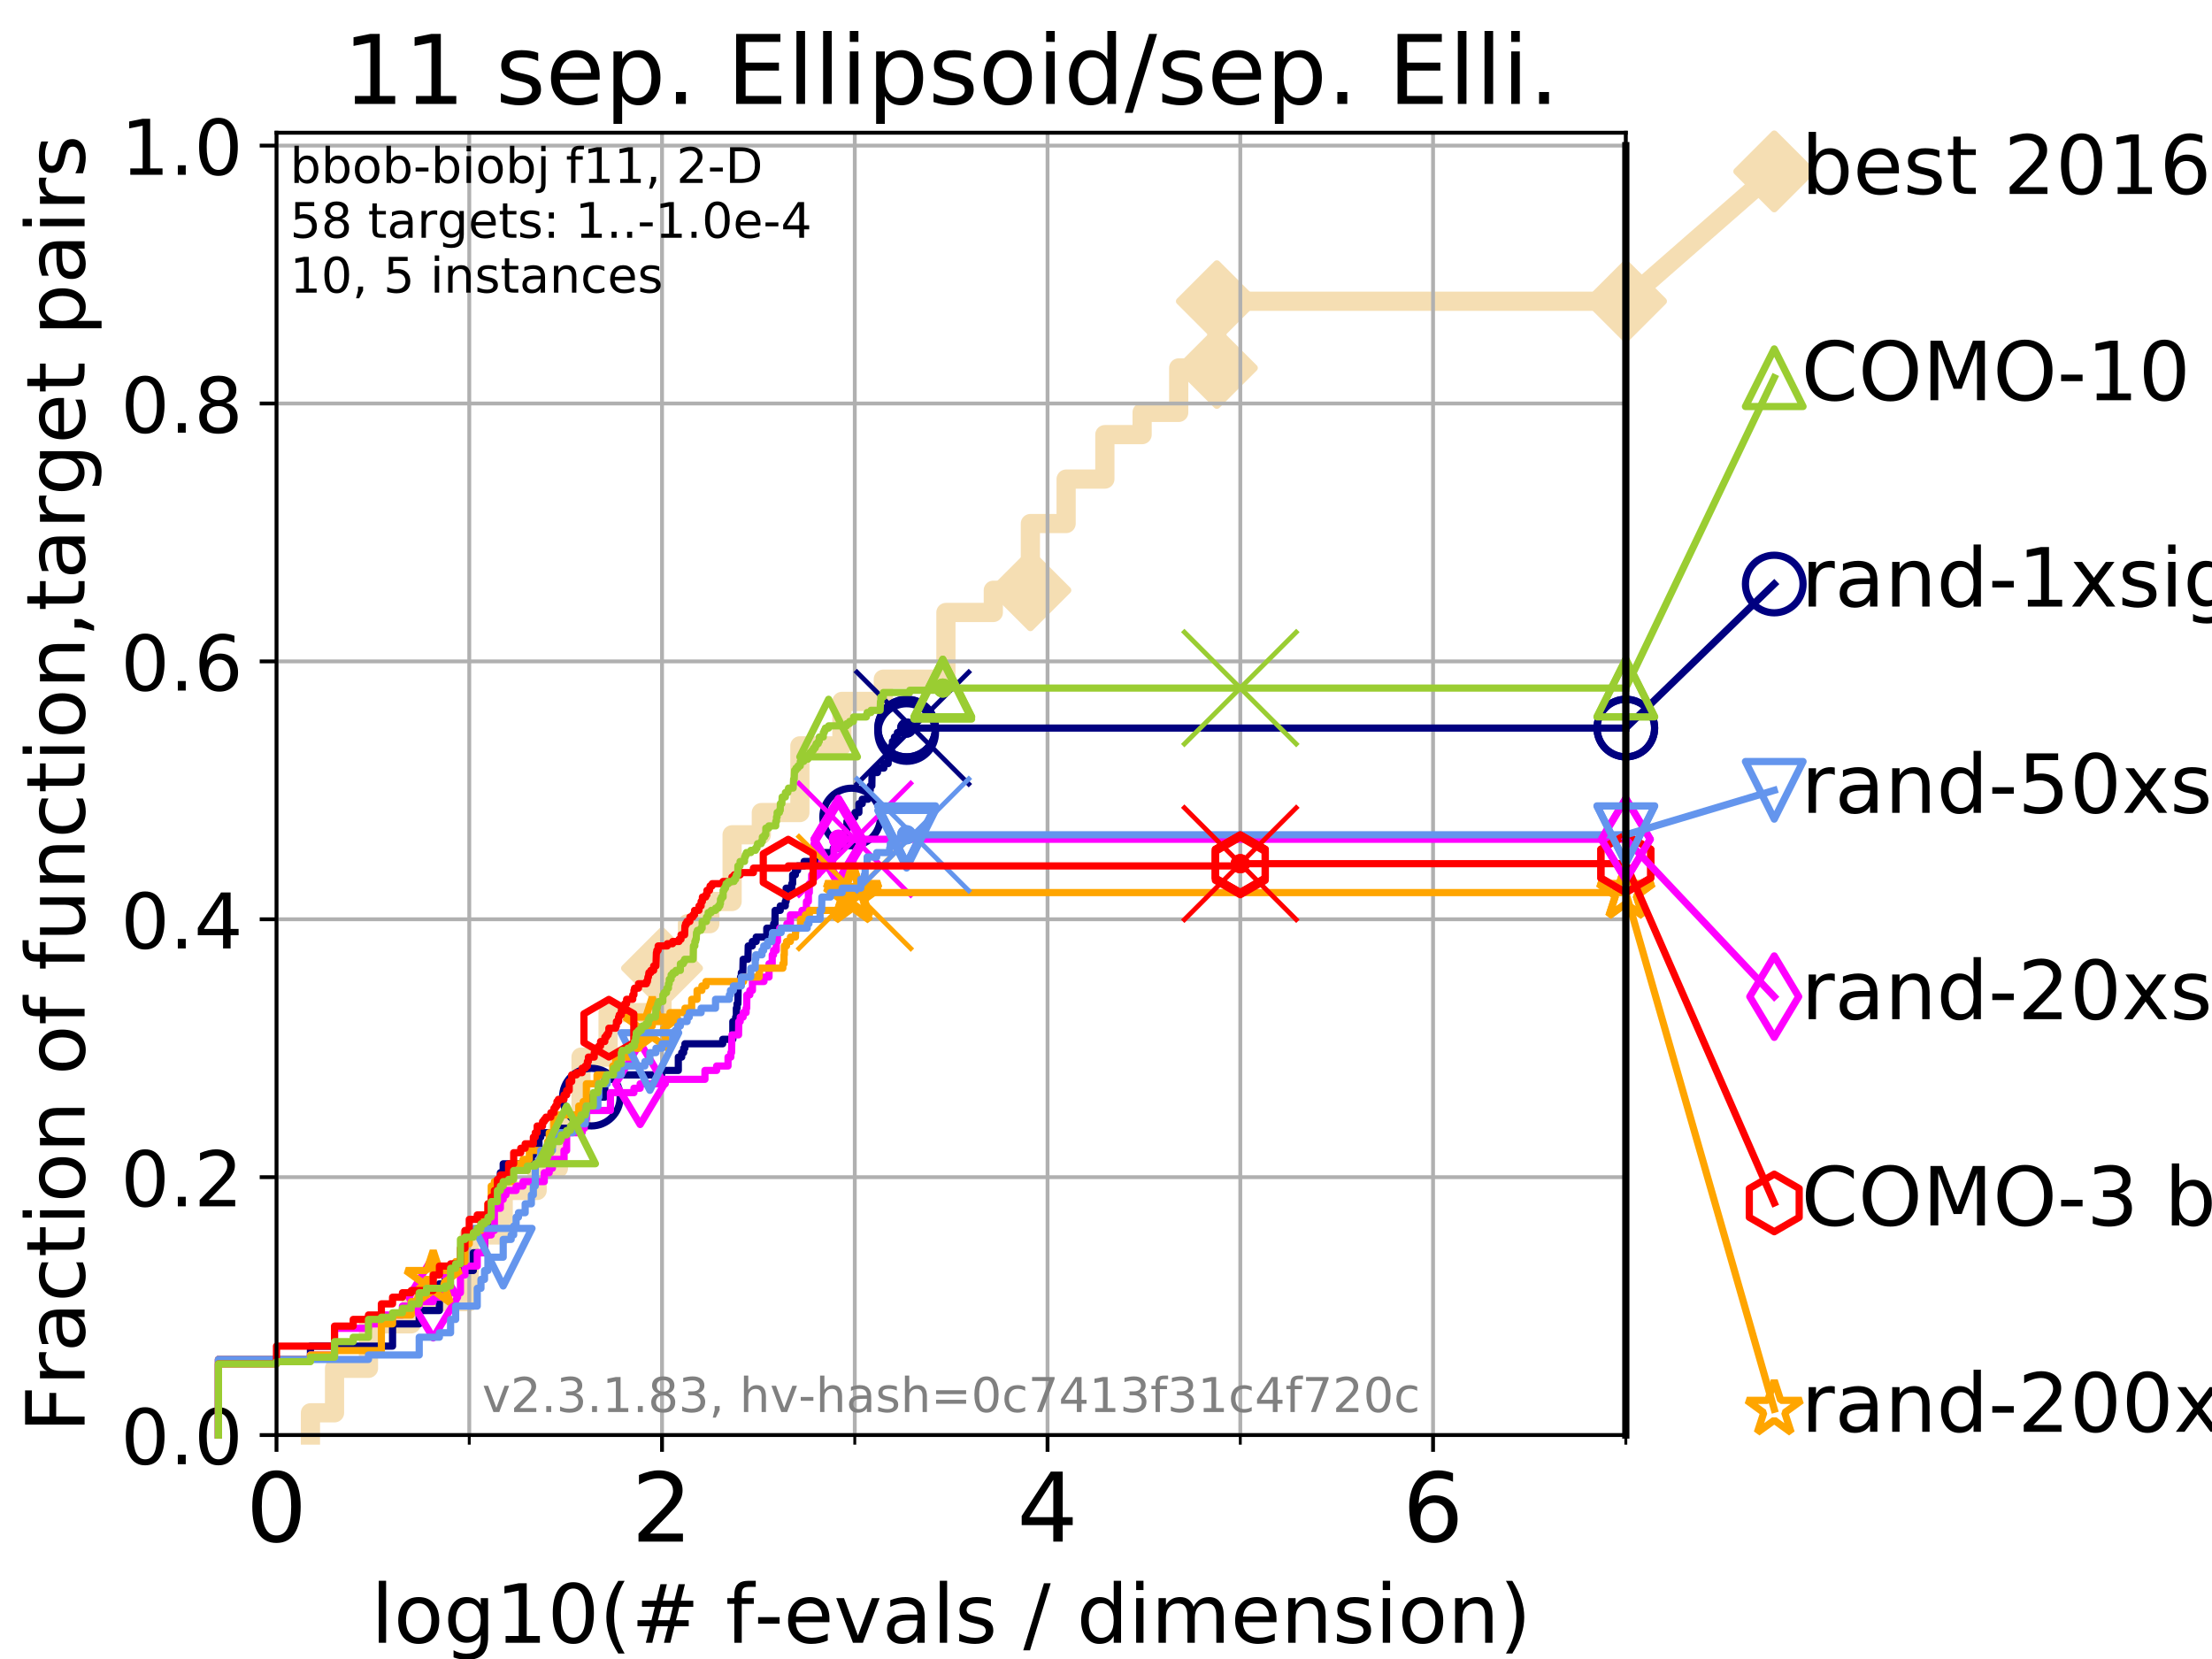 <?xml version="1.0" encoding="utf-8" standalone="no"?>
<!DOCTYPE svg PUBLIC "-//W3C//DTD SVG 1.1//EN"
  "http://www.w3.org/Graphics/SVG/1.1/DTD/svg11.dtd">
<!-- Created with matplotlib (https://matplotlib.org/) -->
<svg height="345.6pt" version="1.1" viewBox="0 0 460.8 345.6" width="460.8pt" xmlns="http://www.w3.org/2000/svg" xmlns:xlink="http://www.w3.org/1999/xlink">
 <defs>
  <style type="text/css">
*{stroke-linecap:butt;stroke-linejoin:round;}
  </style>
 </defs>
 <g id="figure_1">
  <g id="patch_1">
   <path d="M 0 345.6 
L 460.8 345.6 
L 460.8 0 
L 0 0 
z
" style="fill:#ffffff;"/>
  </g>
  <g id="axes_1">
   <g id="patch_2">
    <path d="M 57.6 298.944 
L 338.688 298.944 
L 338.688 27.648 
L 57.6 27.648 
z
" style="fill:#ffffff;"/>
   </g>
   <g id="line2d_1">
    <path d="M 64.671 298.944 
L 64.671 294.313 
L 69.688 294.313 
L 69.688 285.05 
L 76.759 285.05 
L 76.759 275.788 
L 85.667 275.788 
L 85.667 271.157 
L 97.755 271.157 
L 97.755 257.263 
L 104.826 257.263 
L 104.826 248.001 
L 111.897 248.001 
L 111.897 243.37 
L 116.323 243.37 
L 116.323 234.107 
L 121.037 234.107 
L 121.037 220.214 
L 126.674 220.214 
L 126.674 210.951 
L 137.911 210.951 
L 137.911 201.689 
L 143.209 201.689 
L 143.209 192.426 
L 147.868 192.426 
L 147.868 187.795 
L 152.512 187.795 
L 152.512 173.901 
L 158.599 173.901 
L 158.599 169.27 
L 166.629 169.27 
L 166.629 155.377 
L 175.385 155.377 
L 175.385 146.114 
L 184.009 146.114 
L 184.009 141.483 
L 197.053 141.483 
L 197.053 127.589 
L 206.925 127.589 
L 206.925 122.958 
L 214.646 122.958 
L 214.646 109.065 
L 222.094 109.065 
L 222.094 99.802 
L 230.163 99.802 
L 230.163 90.54 
L 237.923 90.54 
L 237.923 85.909 
L 245.548 85.909 
L 245.548 76.646 
L 253.496 76.646 
L 253.496 62.753 
L 338.688 62.753 
" style="fill:none;stroke:#f5deb3;stroke-linecap:square;stroke-width:4;"/>
   </g>
   <g id="line2d_2">
    <defs>
     <path d="M 0 7.778 
L 7.778 0 
L 0 -7.778 
L -7.778 0 
z
" id="m9f03ee9daf" style="stroke:#f5deb3;stroke-linejoin:miter;stroke-width:1.5;"/>
    </defs>
    <g>
     <use style="fill:#f5deb3;stroke:#f5deb3;stroke-linejoin:miter;stroke-width:1.5;" x="137.911" xlink:href="#m9f03ee9daf" y="201.689"/>
     <use style="fill:#f5deb3;stroke:#f5deb3;stroke-linejoin:miter;stroke-width:1.5;" x="214.646" xlink:href="#m9f03ee9daf" y="122.958"/>
     <use style="fill:#f5deb3;stroke:#f5deb3;stroke-linejoin:miter;stroke-width:1.5;" x="253.496" xlink:href="#m9f03ee9daf" y="76.646"/>
     <use style="fill:#f5deb3;stroke:#f5deb3;stroke-linejoin:miter;stroke-width:1.5;" x="253.496" xlink:href="#m9f03ee9daf" y="62.753"/>
     <use style="fill:#f5deb3;stroke:#f5deb3;stroke-linejoin:miter;stroke-width:1.5;" x="338.688" xlink:href="#m9f03ee9daf" y="62.753"/>
    </g>
   </g>
   <g id="line2d_3">
    <path style="fill:none;stroke:#f5deb3;stroke-linecap:square;stroke-width:4;"/>
    <g/>
   </g>
   <g id="line2d_4">
    <path d="M 338.688 62.753 
L 369.608 35.706 
" style="fill:none;stroke:#f5deb3;stroke-linecap:square;stroke-width:4;"/>
    <g>
     <use style="fill:#f5deb3;stroke:#f5deb3;stroke-linejoin:miter;stroke-width:1.5;" x="338.688" xlink:href="#m9f03ee9daf" y="62.753"/>
     <use style="fill:#f5deb3;stroke:#f5deb3;stroke-linejoin:miter;stroke-width:1.5;" x="369.608" xlink:href="#m9f03ee9daf" y="35.706"/>
    </g>
   </g>
   <g id="matplotlib.axis_1">
    <g id="xtick_1">
     <g id="line2d_5">
      <path clip-path="url(#p1fb05d6b0b)" d="M 57.6 298.944 
L 57.6 27.648 
" style="fill:none;stroke:#b0b0b0;stroke-linecap:square;stroke-width:0.8;"/>
     </g>
     <g id="line2d_6">
      <defs>
       <path d="M 0 0 
L 0 3.5 
" id="m0b72573575" style="stroke:#000000;stroke-width:0.8;"/>
      </defs>
      <g>
       <use style="stroke:#000000;stroke-width:0.8;" x="57.6" xlink:href="#m0b72573575" y="298.944"/>
      </g>
     </g>
     <g id="text_1">
      <!-- 0 -->
      <defs>
       <path d="M 31.781 66.406 
Q 24.172 66.406 20.328 58.906 
Q 16.5 51.422 16.5 36.375 
Q 16.5 21.391 20.328 13.891 
Q 24.172 6.391 31.781 6.391 
Q 39.453 6.391 43.281 13.891 
Q 47.125 21.391 47.125 36.375 
Q 47.125 51.422 43.281 58.906 
Q 39.453 66.406 31.781 66.406 
z
M 31.781 74.219 
Q 44.047 74.219 50.516 64.516 
Q 56.984 54.828 56.984 36.375 
Q 56.984 17.969 50.516 8.266 
Q 44.047 -1.422 31.781 -1.422 
Q 19.531 -1.422 13.062 8.266 
Q 6.594 17.969 6.594 36.375 
Q 6.594 54.828 13.062 64.516 
Q 19.531 74.219 31.781 74.219 
z
" id="DejaVuSans-48"/>
      </defs>
      <g transform="translate(51.237 321.141)scale(0.2 -0.2)">
       <use xlink:href="#DejaVuSans-48"/>
      </g>
     </g>
    </g>
    <g id="xtick_2">
     <g id="line2d_7">
      <path clip-path="url(#p1fb05d6b0b)" d="M 137.911 298.944 
L 137.911 27.648 
" style="fill:none;stroke:#b0b0b0;stroke-linecap:square;stroke-width:0.8;"/>
     </g>
     <g id="line2d_8">
      <g>
       <use style="stroke:#000000;stroke-width:0.8;" x="137.911" xlink:href="#m0b72573575" y="298.944"/>
      </g>
     </g>
     <g id="text_2">
      <!-- 2 -->
      <defs>
       <path d="M 19.188 8.297 
L 53.609 8.297 
L 53.609 0 
L 7.328 0 
L 7.328 8.297 
Q 12.938 14.109 22.625 23.891 
Q 32.328 33.688 34.812 36.531 
Q 39.547 41.844 41.422 45.531 
Q 43.312 49.219 43.312 52.781 
Q 43.312 58.594 39.234 62.25 
Q 35.156 65.922 28.609 65.922 
Q 23.969 65.922 18.812 64.312 
Q 13.672 62.703 7.812 59.422 
L 7.812 69.391 
Q 13.766 71.781 18.938 73 
Q 24.125 74.219 28.422 74.219 
Q 39.75 74.219 46.484 68.547 
Q 53.219 62.891 53.219 53.422 
Q 53.219 48.922 51.531 44.891 
Q 49.859 40.875 45.406 35.406 
Q 44.188 33.984 37.641 27.219 
Q 31.109 20.453 19.188 8.297 
z
" id="DejaVuSans-50"/>
      </defs>
      <g transform="translate(131.548 321.141)scale(0.2 -0.2)">
       <use xlink:href="#DejaVuSans-50"/>
      </g>
     </g>
    </g>
    <g id="xtick_3">
     <g id="line2d_9">
      <path clip-path="url(#p1fb05d6b0b)" d="M 218.222 298.944 
L 218.222 27.648 
" style="fill:none;stroke:#b0b0b0;stroke-linecap:square;stroke-width:0.8;"/>
     </g>
     <g id="line2d_10">
      <g>
       <use style="stroke:#000000;stroke-width:0.8;" x="218.222" xlink:href="#m0b72573575" y="298.944"/>
      </g>
     </g>
     <g id="text_3">
      <!-- 4 -->
      <defs>
       <path d="M 37.797 64.312 
L 12.891 25.391 
L 37.797 25.391 
z
M 35.203 72.906 
L 47.609 72.906 
L 47.609 25.391 
L 58.016 25.391 
L 58.016 17.188 
L 47.609 17.188 
L 47.609 0 
L 37.797 0 
L 37.797 17.188 
L 4.891 17.188 
L 4.891 26.703 
z
" id="DejaVuSans-52"/>
      </defs>
      <g transform="translate(211.859 321.141)scale(0.2 -0.2)">
       <use xlink:href="#DejaVuSans-52"/>
      </g>
     </g>
    </g>
    <g id="xtick_4">
     <g id="line2d_11">
      <path clip-path="url(#p1fb05d6b0b)" d="M 298.533 298.944 
L 298.533 27.648 
" style="fill:none;stroke:#b0b0b0;stroke-linecap:square;stroke-width:0.8;"/>
     </g>
     <g id="line2d_12">
      <g>
       <use style="stroke:#000000;stroke-width:0.8;" x="298.533" xlink:href="#m0b72573575" y="298.944"/>
      </g>
     </g>
     <g id="text_4">
      <!-- 6 -->
      <defs>
       <path d="M 33.016 40.375 
Q 26.375 40.375 22.484 35.828 
Q 18.609 31.297 18.609 23.391 
Q 18.609 15.531 22.484 10.953 
Q 26.375 6.391 33.016 6.391 
Q 39.656 6.391 43.531 10.953 
Q 47.406 15.531 47.406 23.391 
Q 47.406 31.297 43.531 35.828 
Q 39.656 40.375 33.016 40.375 
z
M 52.594 71.297 
L 52.594 62.312 
Q 48.875 64.062 45.094 64.984 
Q 41.312 65.922 37.594 65.922 
Q 27.828 65.922 22.672 59.328 
Q 17.531 52.734 16.797 39.406 
Q 19.672 43.656 24.016 45.922 
Q 28.375 48.188 33.594 48.188 
Q 44.578 48.188 50.953 41.516 
Q 57.328 34.859 57.328 23.391 
Q 57.328 12.156 50.688 5.359 
Q 44.047 -1.422 33.016 -1.422 
Q 20.359 -1.422 13.672 8.266 
Q 6.984 17.969 6.984 36.375 
Q 6.984 53.656 15.188 63.938 
Q 23.391 74.219 37.203 74.219 
Q 40.922 74.219 44.703 73.484 
Q 48.484 72.75 52.594 71.297 
z
" id="DejaVuSans-54"/>
      </defs>
      <g transform="translate(292.17 321.141)scale(0.2 -0.2)">
       <use xlink:href="#DejaVuSans-54"/>
      </g>
     </g>
    </g>
    <g id="xtick_5">
     <g id="line2d_13">
      <path clip-path="url(#p1fb05d6b0b)" d="M 97.755 298.944 
L 97.755 27.648 
" style="fill:none;stroke:#b0b0b0;stroke-linecap:square;stroke-width:0.8;"/>
     </g>
     <g id="line2d_14">
      <defs>
       <path d="M 0 0 
L 0 2 
" id="m15a7d6b5fe" style="stroke:#000000;stroke-width:0.6;"/>
      </defs>
      <g>
       <use style="stroke:#000000;stroke-width:0.6;" x="97.755" xlink:href="#m15a7d6b5fe" y="298.944"/>
      </g>
     </g>
    </g>
    <g id="xtick_6">
     <g id="line2d_15">
      <path clip-path="url(#p1fb05d6b0b)" d="M 178.066 298.944 
L 178.066 27.648 
" style="fill:none;stroke:#b0b0b0;stroke-linecap:square;stroke-width:0.8;"/>
     </g>
     <g id="line2d_16">
      <g>
       <use style="stroke:#000000;stroke-width:0.6;" x="178.066" xlink:href="#m15a7d6b5fe" y="298.944"/>
      </g>
     </g>
    </g>
    <g id="xtick_7">
     <g id="line2d_17">
      <path clip-path="url(#p1fb05d6b0b)" d="M 258.377 298.944 
L 258.377 27.648 
" style="fill:none;stroke:#b0b0b0;stroke-linecap:square;stroke-width:0.8;"/>
     </g>
     <g id="line2d_18">
      <g>
       <use style="stroke:#000000;stroke-width:0.6;" x="258.377" xlink:href="#m15a7d6b5fe" y="298.944"/>
      </g>
     </g>
    </g>
    <g id="xtick_8">
     <g id="line2d_19">
      <path clip-path="url(#p1fb05d6b0b)" d="M 338.688 298.944 
L 338.688 27.648 
" style="fill:none;stroke:#b0b0b0;stroke-linecap:square;stroke-width:0.8;"/>
     </g>
     <g id="line2d_20">
      <g>
       <use style="stroke:#000000;stroke-width:0.6;" x="338.688" xlink:href="#m15a7d6b5fe" y="298.944"/>
      </g>
     </g>
    </g>
    <g id="text_5">
     <!-- log10(# f-evals / dimension) -->
     <defs>
      <path d="M 9.422 75.984 
L 18.406 75.984 
L 18.406 0 
L 9.422 0 
z
" id="DejaVuSans-108"/>
      <path d="M 30.609 48.391 
Q 23.391 48.391 19.188 42.75 
Q 14.984 37.109 14.984 27.297 
Q 14.984 17.484 19.156 11.844 
Q 23.344 6.203 30.609 6.203 
Q 37.797 6.203 41.984 11.859 
Q 46.188 17.531 46.188 27.297 
Q 46.188 37.016 41.984 42.703 
Q 37.797 48.391 30.609 48.391 
z
M 30.609 56 
Q 42.328 56 49.016 48.375 
Q 55.719 40.766 55.719 27.297 
Q 55.719 13.875 49.016 6.219 
Q 42.328 -1.422 30.609 -1.422 
Q 18.844 -1.422 12.172 6.219 
Q 5.516 13.875 5.516 27.297 
Q 5.516 40.766 12.172 48.375 
Q 18.844 56 30.609 56 
z
" id="DejaVuSans-111"/>
      <path d="M 45.406 27.984 
Q 45.406 37.75 41.375 43.109 
Q 37.359 48.484 30.078 48.484 
Q 22.859 48.484 18.828 43.109 
Q 14.797 37.75 14.797 27.984 
Q 14.797 18.266 18.828 12.891 
Q 22.859 7.516 30.078 7.516 
Q 37.359 7.516 41.375 12.891 
Q 45.406 18.266 45.406 27.984 
z
M 54.391 6.781 
Q 54.391 -7.172 48.188 -13.984 
Q 42 -20.797 29.203 -20.797 
Q 24.469 -20.797 20.266 -20.094 
Q 16.062 -19.391 12.109 -17.922 
L 12.109 -9.188 
Q 16.062 -11.328 19.922 -12.344 
Q 23.781 -13.375 27.781 -13.375 
Q 36.625 -13.375 41.016 -8.766 
Q 45.406 -4.156 45.406 5.172 
L 45.406 9.625 
Q 42.625 4.781 38.281 2.391 
Q 33.938 0 27.875 0 
Q 17.828 0 11.672 7.656 
Q 5.516 15.328 5.516 27.984 
Q 5.516 40.672 11.672 48.328 
Q 17.828 56 27.875 56 
Q 33.938 56 38.281 53.609 
Q 42.625 51.219 45.406 46.391 
L 45.406 54.688 
L 54.391 54.688 
z
" id="DejaVuSans-103"/>
      <path d="M 12.406 8.297 
L 28.516 8.297 
L 28.516 63.922 
L 10.984 60.406 
L 10.984 69.391 
L 28.422 72.906 
L 38.281 72.906 
L 38.281 8.297 
L 54.391 8.297 
L 54.391 0 
L 12.406 0 
z
" id="DejaVuSans-49"/>
      <path d="M 31 75.875 
Q 24.469 64.656 21.281 53.656 
Q 18.109 42.672 18.109 31.391 
Q 18.109 20.125 21.312 9.062 
Q 24.516 -2 31 -13.188 
L 23.188 -13.188 
Q 15.875 -1.703 12.234 9.375 
Q 8.594 20.453 8.594 31.391 
Q 8.594 42.281 12.203 53.312 
Q 15.828 64.359 23.188 75.875 
z
" id="DejaVuSans-40"/>
      <path d="M 51.125 44 
L 36.922 44 
L 32.812 27.688 
L 47.125 27.688 
z
M 43.797 71.781 
L 38.719 51.516 
L 52.984 51.516 
L 58.109 71.781 
L 65.922 71.781 
L 60.891 51.516 
L 76.125 51.516 
L 76.125 44 
L 58.984 44 
L 54.984 27.688 
L 70.516 27.688 
L 70.516 20.219 
L 53.078 20.219 
L 48 0 
L 40.188 0 
L 45.219 20.219 
L 30.906 20.219 
L 25.875 0 
L 18.016 0 
L 23.094 20.219 
L 7.719 20.219 
L 7.719 27.688 
L 24.906 27.688 
L 29 44 
L 13.281 44 
L 13.281 51.516 
L 30.906 51.516 
L 35.891 71.781 
z
" id="DejaVuSans-35"/>
      <path id="DejaVuSans-32"/>
      <path d="M 37.109 75.984 
L 37.109 68.5 
L 28.516 68.5 
Q 23.688 68.5 21.797 66.547 
Q 19.922 64.594 19.922 59.516 
L 19.922 54.688 
L 34.719 54.688 
L 34.719 47.703 
L 19.922 47.703 
L 19.922 0 
L 10.891 0 
L 10.891 47.703 
L 2.297 47.703 
L 2.297 54.688 
L 10.891 54.688 
L 10.891 58.5 
Q 10.891 67.625 15.141 71.797 
Q 19.391 75.984 28.609 75.984 
z
" id="DejaVuSans-102"/>
      <path d="M 4.891 31.391 
L 31.203 31.391 
L 31.203 23.391 
L 4.891 23.391 
z
" id="DejaVuSans-45"/>
      <path d="M 56.203 29.594 
L 56.203 25.203 
L 14.891 25.203 
Q 15.484 15.922 20.484 11.062 
Q 25.484 6.203 34.422 6.203 
Q 39.594 6.203 44.453 7.469 
Q 49.312 8.734 54.109 11.281 
L 54.109 2.781 
Q 49.266 0.734 44.188 -0.344 
Q 39.109 -1.422 33.891 -1.422 
Q 20.797 -1.422 13.156 6.188 
Q 5.516 13.812 5.516 26.812 
Q 5.516 40.234 12.766 48.109 
Q 20.016 56 32.328 56 
Q 43.359 56 49.781 48.891 
Q 56.203 41.797 56.203 29.594 
z
M 47.219 32.234 
Q 47.125 39.594 43.094 43.984 
Q 39.062 48.391 32.422 48.391 
Q 24.906 48.391 20.391 44.141 
Q 15.875 39.891 15.188 32.172 
z
" id="DejaVuSans-101"/>
      <path d="M 2.984 54.688 
L 12.5 54.688 
L 29.594 8.797 
L 46.688 54.688 
L 56.203 54.688 
L 35.688 0 
L 23.484 0 
z
" id="DejaVuSans-118"/>
      <path d="M 34.281 27.484 
Q 23.391 27.484 19.188 25 
Q 14.984 22.516 14.984 16.5 
Q 14.984 11.719 18.141 8.906 
Q 21.297 6.109 26.703 6.109 
Q 34.188 6.109 38.703 11.406 
Q 43.219 16.703 43.219 25.484 
L 43.219 27.484 
z
M 52.203 31.203 
L 52.203 0 
L 43.219 0 
L 43.219 8.297 
Q 40.141 3.328 35.547 0.953 
Q 30.953 -1.422 24.312 -1.422 
Q 15.922 -1.422 10.953 3.297 
Q 6 8.016 6 15.922 
Q 6 25.141 12.172 29.828 
Q 18.359 34.516 30.609 34.516 
L 43.219 34.516 
L 43.219 35.406 
Q 43.219 41.609 39.141 45 
Q 35.062 48.391 27.688 48.391 
Q 23 48.391 18.547 47.266 
Q 14.109 46.141 10.016 43.891 
L 10.016 52.203 
Q 14.938 54.109 19.578 55.047 
Q 24.219 56 28.609 56 
Q 40.484 56 46.344 49.844 
Q 52.203 43.703 52.203 31.203 
z
" id="DejaVuSans-97"/>
      <path d="M 44.281 53.078 
L 44.281 44.578 
Q 40.484 46.531 36.375 47.5 
Q 32.281 48.484 27.875 48.484 
Q 21.188 48.484 17.844 46.438 
Q 14.5 44.391 14.5 40.281 
Q 14.5 37.156 16.891 35.375 
Q 19.281 33.594 26.516 31.984 
L 29.594 31.297 
Q 39.156 29.25 43.188 25.516 
Q 47.219 21.781 47.219 15.094 
Q 47.219 7.469 41.188 3.016 
Q 35.156 -1.422 24.609 -1.422 
Q 20.219 -1.422 15.453 -0.562 
Q 10.688 0.297 5.422 2 
L 5.422 11.281 
Q 10.406 8.688 15.234 7.391 
Q 20.062 6.109 24.812 6.109 
Q 31.156 6.109 34.562 8.281 
Q 37.984 10.453 37.984 14.406 
Q 37.984 18.062 35.516 20.016 
Q 33.062 21.969 24.703 23.781 
L 21.578 24.516 
Q 13.234 26.266 9.516 29.906 
Q 5.812 33.547 5.812 39.891 
Q 5.812 47.609 11.281 51.797 
Q 16.75 56 26.812 56 
Q 31.781 56 36.172 55.266 
Q 40.578 54.547 44.281 53.078 
z
" id="DejaVuSans-115"/>
      <path d="M 25.391 72.906 
L 33.688 72.906 
L 8.297 -9.281 
L 0 -9.281 
z
" id="DejaVuSans-47"/>
      <path d="M 45.406 46.391 
L 45.406 75.984 
L 54.391 75.984 
L 54.391 0 
L 45.406 0 
L 45.406 8.203 
Q 42.578 3.328 38.25 0.953 
Q 33.938 -1.422 27.875 -1.422 
Q 17.969 -1.422 11.734 6.484 
Q 5.516 14.406 5.516 27.297 
Q 5.516 40.188 11.734 48.094 
Q 17.969 56 27.875 56 
Q 33.938 56 38.25 53.625 
Q 42.578 51.266 45.406 46.391 
z
M 14.797 27.297 
Q 14.797 17.391 18.875 11.75 
Q 22.953 6.109 30.078 6.109 
Q 37.203 6.109 41.297 11.75 
Q 45.406 17.391 45.406 27.297 
Q 45.406 37.203 41.297 42.844 
Q 37.203 48.484 30.078 48.484 
Q 22.953 48.484 18.875 42.844 
Q 14.797 37.203 14.797 27.297 
z
" id="DejaVuSans-100"/>
      <path d="M 9.422 54.688 
L 18.406 54.688 
L 18.406 0 
L 9.422 0 
z
M 9.422 75.984 
L 18.406 75.984 
L 18.406 64.594 
L 9.422 64.594 
z
" id="DejaVuSans-105"/>
      <path d="M 52 44.188 
Q 55.375 50.25 60.062 53.125 
Q 64.75 56 71.094 56 
Q 79.641 56 84.281 50.016 
Q 88.922 44.047 88.922 33.016 
L 88.922 0 
L 79.891 0 
L 79.891 32.719 
Q 79.891 40.578 77.094 44.375 
Q 74.312 48.188 68.609 48.188 
Q 61.625 48.188 57.562 43.547 
Q 53.516 38.922 53.516 30.906 
L 53.516 0 
L 44.484 0 
L 44.484 32.719 
Q 44.484 40.625 41.703 44.406 
Q 38.922 48.188 33.109 48.188 
Q 26.219 48.188 22.156 43.531 
Q 18.109 38.875 18.109 30.906 
L 18.109 0 
L 9.078 0 
L 9.078 54.688 
L 18.109 54.688 
L 18.109 46.188 
Q 21.188 51.219 25.484 53.609 
Q 29.781 56 35.688 56 
Q 41.656 56 45.828 52.969 
Q 50 49.953 52 44.188 
z
" id="DejaVuSans-109"/>
      <path d="M 54.891 33.016 
L 54.891 0 
L 45.906 0 
L 45.906 32.719 
Q 45.906 40.484 42.875 44.328 
Q 39.844 48.188 33.797 48.188 
Q 26.516 48.188 22.312 43.547 
Q 18.109 38.922 18.109 30.906 
L 18.109 0 
L 9.078 0 
L 9.078 54.688 
L 18.109 54.688 
L 18.109 46.188 
Q 21.344 51.125 25.703 53.562 
Q 30.078 56 35.797 56 
Q 45.219 56 50.047 50.172 
Q 54.891 44.344 54.891 33.016 
z
" id="DejaVuSans-110"/>
      <path d="M 8.016 75.875 
L 15.828 75.875 
Q 23.141 64.359 26.781 53.312 
Q 30.422 42.281 30.422 31.391 
Q 30.422 20.453 26.781 9.375 
Q 23.141 -1.703 15.828 -13.188 
L 8.016 -13.188 
Q 14.5 -2 17.703 9.062 
Q 20.906 20.125 20.906 31.391 
Q 20.906 42.672 17.703 53.656 
Q 14.5 64.656 8.016 75.875 
z
" id="DejaVuSans-41"/>
     </defs>
     <g transform="translate(77.303 342.218)scale(0.17 -0.17)">
      <use xlink:href="#DejaVuSans-108"/>
      <use x="27.783" xlink:href="#DejaVuSans-111"/>
      <use x="88.965" xlink:href="#DejaVuSans-103"/>
      <use x="152.441" xlink:href="#DejaVuSans-49"/>
      <use x="216.064" xlink:href="#DejaVuSans-48"/>
      <use x="279.688" xlink:href="#DejaVuSans-40"/>
      <use x="318.701" xlink:href="#DejaVuSans-35"/>
      <use x="402.49" xlink:href="#DejaVuSans-32"/>
      <use x="434.277" xlink:href="#DejaVuSans-102"/>
      <use x="469.404" xlink:href="#DejaVuSans-45"/>
      <use x="505.488" xlink:href="#DejaVuSans-101"/>
      <use x="567.012" xlink:href="#DejaVuSans-118"/>
      <use x="626.191" xlink:href="#DejaVuSans-97"/>
      <use x="687.471" xlink:href="#DejaVuSans-108"/>
      <use x="715.254" xlink:href="#DejaVuSans-115"/>
      <use x="767.354" xlink:href="#DejaVuSans-32"/>
      <use x="799.141" xlink:href="#DejaVuSans-47"/>
      <use x="832.832" xlink:href="#DejaVuSans-32"/>
      <use x="864.619" xlink:href="#DejaVuSans-100"/>
      <use x="928.096" xlink:href="#DejaVuSans-105"/>
      <use x="955.879" xlink:href="#DejaVuSans-109"/>
      <use x="1053.291" xlink:href="#DejaVuSans-101"/>
      <use x="1114.814" xlink:href="#DejaVuSans-110"/>
      <use x="1178.193" xlink:href="#DejaVuSans-115"/>
      <use x="1230.293" xlink:href="#DejaVuSans-105"/>
      <use x="1258.076" xlink:href="#DejaVuSans-111"/>
      <use x="1319.258" xlink:href="#DejaVuSans-110"/>
      <use x="1382.637" xlink:href="#DejaVuSans-41"/>
     </g>
    </g>
   </g>
   <g id="matplotlib.axis_2">
    <g id="ytick_1">
     <g id="line2d_21">
      <path clip-path="url(#p1fb05d6b0b)" d="M 57.6 298.944 
L 338.688 298.944 
" style="fill:none;stroke:#b0b0b0;stroke-linecap:square;stroke-width:0.8;"/>
     </g>
     <g id="line2d_22">
      <defs>
       <path d="M 0 0 
L -3.5 0 
" id="m14fb6baa76" style="stroke:#000000;stroke-width:0.8;"/>
      </defs>
      <g>
       <use style="stroke:#000000;stroke-width:0.8;" x="57.6" xlink:href="#m14fb6baa76" y="298.944"/>
      </g>
     </g>
     <g id="text_6">
      <!-- 0.0 -->
      <defs>
       <path d="M 10.688 12.406 
L 21 12.406 
L 21 0 
L 10.688 0 
z
" id="DejaVuSans-46"/>
      </defs>
      <g transform="translate(25.155 305.023)scale(0.16 -0.16)">
       <use xlink:href="#DejaVuSans-48"/>
       <use x="63.623" xlink:href="#DejaVuSans-46"/>
       <use x="95.41" xlink:href="#DejaVuSans-48"/>
      </g>
     </g>
    </g>
    <g id="ytick_2">
     <g id="line2d_23">
      <path clip-path="url(#p1fb05d6b0b)" d="M 57.6 245.222 
L 338.688 245.222 
" style="fill:none;stroke:#b0b0b0;stroke-linecap:square;stroke-width:0.8;"/>
     </g>
     <g id="line2d_24">
      <g>
       <use style="stroke:#000000;stroke-width:0.8;" x="57.6" xlink:href="#m14fb6baa76" y="245.222"/>
      </g>
     </g>
     <g id="text_7">
      <!-- 0.2 -->
      <g transform="translate(25.155 251.301)scale(0.16 -0.16)">
       <use xlink:href="#DejaVuSans-48"/>
       <use x="63.623" xlink:href="#DejaVuSans-46"/>
       <use x="95.41" xlink:href="#DejaVuSans-50"/>
      </g>
     </g>
    </g>
    <g id="ytick_3">
     <g id="line2d_25">
      <path clip-path="url(#p1fb05d6b0b)" d="M 57.6 191.5 
L 338.688 191.5 
" style="fill:none;stroke:#b0b0b0;stroke-linecap:square;stroke-width:0.8;"/>
     </g>
     <g id="line2d_26">
      <g>
       <use style="stroke:#000000;stroke-width:0.8;" x="57.6" xlink:href="#m14fb6baa76" y="191.5"/>
      </g>
     </g>
     <g id="text_8">
      <!-- 0.4 -->
      <g transform="translate(25.155 197.579)scale(0.16 -0.16)">
       <use xlink:href="#DejaVuSans-48"/>
       <use x="63.623" xlink:href="#DejaVuSans-46"/>
       <use x="95.41" xlink:href="#DejaVuSans-52"/>
      </g>
     </g>
    </g>
    <g id="ytick_4">
     <g id="line2d_27">
      <path clip-path="url(#p1fb05d6b0b)" d="M 57.6 137.778 
L 338.688 137.778 
" style="fill:none;stroke:#b0b0b0;stroke-linecap:square;stroke-width:0.8;"/>
     </g>
     <g id="line2d_28">
      <g>
       <use style="stroke:#000000;stroke-width:0.8;" x="57.6" xlink:href="#m14fb6baa76" y="137.778"/>
      </g>
     </g>
     <g id="text_9">
      <!-- 0.6 -->
      <g transform="translate(25.155 143.857)scale(0.16 -0.16)">
       <use xlink:href="#DejaVuSans-48"/>
       <use x="63.623" xlink:href="#DejaVuSans-46"/>
       <use x="95.41" xlink:href="#DejaVuSans-54"/>
      </g>
     </g>
    </g>
    <g id="ytick_5">
     <g id="line2d_29">
      <path clip-path="url(#p1fb05d6b0b)" d="M 57.6 84.056 
L 338.688 84.056 
" style="fill:none;stroke:#b0b0b0;stroke-linecap:square;stroke-width:0.8;"/>
     </g>
     <g id="line2d_30">
      <g>
       <use style="stroke:#000000;stroke-width:0.8;" x="57.6" xlink:href="#m14fb6baa76" y="84.056"/>
      </g>
     </g>
     <g id="text_10">
      <!-- 0.8 -->
      <defs>
       <path d="M 31.781 34.625 
Q 24.75 34.625 20.719 30.859 
Q 16.703 27.094 16.703 20.516 
Q 16.703 13.922 20.719 10.156 
Q 24.75 6.391 31.781 6.391 
Q 38.812 6.391 42.859 10.172 
Q 46.922 13.969 46.922 20.516 
Q 46.922 27.094 42.891 30.859 
Q 38.875 34.625 31.781 34.625 
z
M 21.922 38.812 
Q 15.578 40.375 12.031 44.719 
Q 8.5 49.078 8.5 55.328 
Q 8.5 64.062 14.719 69.141 
Q 20.953 74.219 31.781 74.219 
Q 42.672 74.219 48.875 69.141 
Q 55.078 64.062 55.078 55.328 
Q 55.078 49.078 51.531 44.719 
Q 48 40.375 41.703 38.812 
Q 48.828 37.156 52.797 32.312 
Q 56.781 27.484 56.781 20.516 
Q 56.781 9.906 50.312 4.234 
Q 43.844 -1.422 31.781 -1.422 
Q 19.734 -1.422 13.25 4.234 
Q 6.781 9.906 6.781 20.516 
Q 6.781 27.484 10.781 32.312 
Q 14.797 37.156 21.922 38.812 
z
M 18.312 54.391 
Q 18.312 48.734 21.844 45.562 
Q 25.391 42.391 31.781 42.391 
Q 38.141 42.391 41.719 45.562 
Q 45.312 48.734 45.312 54.391 
Q 45.312 60.062 41.719 63.234 
Q 38.141 66.406 31.781 66.406 
Q 25.391 66.406 21.844 63.234 
Q 18.312 60.062 18.312 54.391 
z
" id="DejaVuSans-56"/>
      </defs>
      <g transform="translate(25.155 90.135)scale(0.16 -0.16)">
       <use xlink:href="#DejaVuSans-48"/>
       <use x="63.623" xlink:href="#DejaVuSans-46"/>
       <use x="95.41" xlink:href="#DejaVuSans-56"/>
      </g>
     </g>
    </g>
    <g id="ytick_6">
     <g id="line2d_31">
      <path clip-path="url(#p1fb05d6b0b)" d="M 57.6 30.334 
L 338.688 30.334 
" style="fill:none;stroke:#b0b0b0;stroke-linecap:square;stroke-width:0.8;"/>
     </g>
     <g id="line2d_32">
      <g>
       <use style="stroke:#000000;stroke-width:0.8;" x="57.6" xlink:href="#m14fb6baa76" y="30.334"/>
      </g>
     </g>
     <g id="text_11">
      <!-- 1.0 -->
      <g transform="translate(25.155 36.413)scale(0.16 -0.16)">
       <use xlink:href="#DejaVuSans-49"/>
       <use x="63.623" xlink:href="#DejaVuSans-46"/>
       <use x="95.41" xlink:href="#DejaVuSans-48"/>
      </g>
     </g>
    </g>
    <g id="text_12">
     <!-- Fraction of function,target pairs -->
     <defs>
      <path d="M 9.812 72.906 
L 51.703 72.906 
L 51.703 64.594 
L 19.672 64.594 
L 19.672 43.109 
L 48.578 43.109 
L 48.578 34.812 
L 19.672 34.812 
L 19.672 0 
L 9.812 0 
z
" id="DejaVuSans-70"/>
      <path d="M 41.109 46.297 
Q 39.594 47.172 37.812 47.578 
Q 36.031 48 33.891 48 
Q 26.266 48 22.188 43.047 
Q 18.109 38.094 18.109 28.812 
L 18.109 0 
L 9.078 0 
L 9.078 54.688 
L 18.109 54.688 
L 18.109 46.188 
Q 20.953 51.172 25.484 53.578 
Q 30.031 56 36.531 56 
Q 37.453 56 38.578 55.875 
Q 39.703 55.766 41.062 55.516 
z
" id="DejaVuSans-114"/>
      <path d="M 48.781 52.594 
L 48.781 44.188 
Q 44.969 46.297 41.141 47.344 
Q 37.312 48.391 33.406 48.391 
Q 24.656 48.391 19.812 42.844 
Q 14.984 37.312 14.984 27.297 
Q 14.984 17.281 19.812 11.734 
Q 24.656 6.203 33.406 6.203 
Q 37.312 6.203 41.141 7.25 
Q 44.969 8.297 48.781 10.406 
L 48.781 2.094 
Q 45.016 0.344 40.984 -0.531 
Q 36.969 -1.422 32.422 -1.422 
Q 20.062 -1.422 12.781 6.344 
Q 5.516 14.109 5.516 27.297 
Q 5.516 40.672 12.859 48.328 
Q 20.219 56 33.016 56 
Q 37.156 56 41.109 55.141 
Q 45.062 54.297 48.781 52.594 
z
" id="DejaVuSans-99"/>
      <path d="M 18.312 70.219 
L 18.312 54.688 
L 36.812 54.688 
L 36.812 47.703 
L 18.312 47.703 
L 18.312 18.016 
Q 18.312 11.328 20.141 9.422 
Q 21.969 7.516 27.594 7.516 
L 36.812 7.516 
L 36.812 0 
L 27.594 0 
Q 17.188 0 13.234 3.875 
Q 9.281 7.766 9.281 18.016 
L 9.281 47.703 
L 2.688 47.703 
L 2.688 54.688 
L 9.281 54.688 
L 9.281 70.219 
z
" id="DejaVuSans-116"/>
      <path d="M 8.5 21.578 
L 8.5 54.688 
L 17.484 54.688 
L 17.484 21.922 
Q 17.484 14.156 20.5 10.266 
Q 23.531 6.391 29.594 6.391 
Q 36.859 6.391 41.078 11.031 
Q 45.312 15.672 45.312 23.688 
L 45.312 54.688 
L 54.297 54.688 
L 54.297 0 
L 45.312 0 
L 45.312 8.406 
Q 42.047 3.422 37.719 1 
Q 33.406 -1.422 27.688 -1.422 
Q 18.266 -1.422 13.375 4.438 
Q 8.5 10.297 8.5 21.578 
z
M 31.109 56 
z
" id="DejaVuSans-117"/>
      <path d="M 11.719 12.406 
L 22.016 12.406 
L 22.016 4 
L 14.016 -11.625 
L 7.719 -11.625 
L 11.719 4 
z
" id="DejaVuSans-44"/>
      <path d="M 18.109 8.203 
L 18.109 -20.797 
L 9.078 -20.797 
L 9.078 54.688 
L 18.109 54.688 
L 18.109 46.391 
Q 20.953 51.266 25.266 53.625 
Q 29.594 56 35.594 56 
Q 45.562 56 51.781 48.094 
Q 58.016 40.188 58.016 27.297 
Q 58.016 14.406 51.781 6.484 
Q 45.562 -1.422 35.594 -1.422 
Q 29.594 -1.422 25.266 0.953 
Q 20.953 3.328 18.109 8.203 
z
M 48.688 27.297 
Q 48.688 37.203 44.609 42.844 
Q 40.531 48.484 33.406 48.484 
Q 26.266 48.484 22.188 42.844 
Q 18.109 37.203 18.109 27.297 
Q 18.109 17.391 22.188 11.75 
Q 26.266 6.109 33.406 6.109 
Q 40.531 6.109 44.609 11.75 
Q 48.688 17.391 48.688 27.297 
z
" id="DejaVuSans-112"/>
     </defs>
     <g transform="translate(17.62 298.435)rotate(-90)scale(0.17 -0.17)">
      <use xlink:href="#DejaVuSans-70"/>
      <use x="57.41" xlink:href="#DejaVuSans-114"/>
      <use x="98.523" xlink:href="#DejaVuSans-97"/>
      <use x="159.803" xlink:href="#DejaVuSans-99"/>
      <use x="214.783" xlink:href="#DejaVuSans-116"/>
      <use x="253.992" xlink:href="#DejaVuSans-105"/>
      <use x="281.775" xlink:href="#DejaVuSans-111"/>
      <use x="342.957" xlink:href="#DejaVuSans-110"/>
      <use x="406.336" xlink:href="#DejaVuSans-32"/>
      <use x="438.123" xlink:href="#DejaVuSans-111"/>
      <use x="499.305" xlink:href="#DejaVuSans-102"/>
      <use x="534.51" xlink:href="#DejaVuSans-32"/>
      <use x="566.297" xlink:href="#DejaVuSans-102"/>
      <use x="601.502" xlink:href="#DejaVuSans-117"/>
      <use x="664.881" xlink:href="#DejaVuSans-110"/>
      <use x="728.26" xlink:href="#DejaVuSans-99"/>
      <use x="783.24" xlink:href="#DejaVuSans-116"/>
      <use x="822.449" xlink:href="#DejaVuSans-105"/>
      <use x="850.232" xlink:href="#DejaVuSans-111"/>
      <use x="911.414" xlink:href="#DejaVuSans-110"/>
      <use x="974.793" xlink:href="#DejaVuSans-44"/>
      <use x="1006.58" xlink:href="#DejaVuSans-116"/>
      <use x="1045.789" xlink:href="#DejaVuSans-97"/>
      <use x="1107.068" xlink:href="#DejaVuSans-114"/>
      <use x="1148.166" xlink:href="#DejaVuSans-103"/>
      <use x="1211.643" xlink:href="#DejaVuSans-101"/>
      <use x="1273.166" xlink:href="#DejaVuSans-116"/>
      <use x="1312.375" xlink:href="#DejaVuSans-32"/>
      <use x="1344.162" xlink:href="#DejaVuSans-112"/>
      <use x="1407.639" xlink:href="#DejaVuSans-97"/>
      <use x="1468.918" xlink:href="#DejaVuSans-105"/>
      <use x="1496.701" xlink:href="#DejaVuSans-114"/>
      <use x="1537.814" xlink:href="#DejaVuSans-115"/>
     </g>
    </g>
   </g>
   <g id="line2d_33">
    <defs>
     <path d="M 0 1.5 
C 0.398 1.5 0.779 1.342 1.061 1.061 
C 1.342 0.779 1.5 0.398 1.5 0 
C 1.5 -0.398 1.342 -0.779 1.061 -1.061 
C 0.779 -1.342 0.398 -1.5 0 -1.5 
C -0.398 -1.5 -0.779 -1.342 -1.061 -1.061 
C -1.342 -0.779 -1.5 -0.398 -1.5 0 
C -1.5 0.398 -1.342 0.779 -1.061 1.061 
C -0.779 1.342 -0.398 1.5 0 1.5 
z
" id="m5d17855938" style="stroke:#f5deb3;"/>
    </defs>
    <g>
     <use style="fill:#f5deb3;stroke:#f5deb3;" x="253.496" xlink:href="#m5d17855938" y="62.753"/>
     <use style="fill:#f5deb3;stroke:#f5deb3;" x="253.496" xlink:href="#m5d17855938" y="62.753"/>
    </g>
   </g>
   <g id="line2d_34">
    <defs>
     <path d="M 0 1.5 
C 0.398 1.5 0.779 1.342 1.061 1.061 
C 1.342 0.779 1.5 0.398 1.5 0 
C 1.5 -0.398 1.342 -0.779 1.061 -1.061 
C 0.779 -1.342 0.398 -1.5 0 -1.5 
C -0.398 -1.5 -0.779 -1.342 -1.061 -1.061 
C -1.342 -0.779 -1.5 -0.398 -1.5 0 
C -1.5 0.398 -1.342 0.779 -1.061 1.061 
C -0.779 1.342 -0.398 1.5 0 1.5 
z
" id="mf1b32529d5" style="stroke:#000080;"/>
    </defs>
    <g>
     <use style="fill:#000080;stroke:#000080;" x="188.879" xlink:href="#mf1b32529d5" y="151.672"/>
     <use style="fill:#000080;stroke:#000080;" x="188.879" xlink:href="#mf1b32529d5" y="151.672"/>
    </g>
   </g>
   <g id="line2d_35">
    <path d="M 45.512 298.944 
L 45.512 283.198 
L 64.671 283.198 
L 64.671 280.419 
L 81.776 280.419 
L 81.776 275.788 
L 87.33 275.788 
L 87.33 273.009 
L 91.535 273.009 
L 91.535 267.452 
L 92.738 267.452 
L 92.738 265.599 
L 93.864 265.599 
L 93.864 264.673 
L 98.606 264.673 
L 98.606 260.968 
L 100.935 260.968 
L 100.935 257.263 
L 101.647 257.263 
L 101.647 252.632 
L 102.331 252.632 
L 102.331 251.706 
L 102.989 251.706 
L 102.989 248.001 
L 104.235 248.001 
L 104.235 244.296 
L 104.826 244.296 
L 104.826 242.443 
L 110.694 242.443 
L 110.694 240.591 
L 111.105 240.591 
L 111.105 238.738 
L 112.281 238.738 
L 112.281 236.886 
L 112.656 236.886 
L 112.656 235.96 
L 115.397 235.96 
L 115.397 235.033 
L 119.603 235.033 
L 119.603 233.181 
L 121.49 233.181 
L 121.49 231.328 
L 121.931 231.328 
L 121.931 230.402 
L 123.193 230.402 
L 123.193 228.55 
L 125.996 228.55 
L 125.996 224.845 
L 128.709 224.845 
L 128.709 223.918 
L 137.823 223.918 
L 137.823 222.992 
L 141.307 222.992 
L 141.307 220.214 
L 142.01 220.214 
L 142.01 219.287 
L 142.419 219.287 
L 142.419 218.361 
L 142.686 218.361 
L 142.686 217.435 
L 150.557 217.435 
L 150.557 216.509 
L 152.662 216.509 
L 152.662 212.804 
L 153.251 212.804 
L 153.251 211.877 
L 153.395 211.877 
L 153.395 210.025 
L 153.538 210.025 
L 153.538 209.099 
L 153.715 209.099 
L 153.785 205.394 
L 153.855 205.394 
L 153.855 204.467 
L 154.27 204.467 
L 154.27 203.541 
L 154.44 203.541 
L 154.44 202.615 
L 154.741 202.615 
L 154.807 199.836 
L 155.804 199.836 
L 155.867 197.057 
L 156.718 197.057 
L 156.718 196.131 
L 157.529 196.131 
L 157.529 195.205 
L 159.733 195.205 
L 159.733 193.353 
L 161.169 193.353 
L 161.169 192.426 
L 161.443 192.426 
L 161.466 189.648 
L 162.539 189.648 
L 162.539 188.721 
L 163.59 188.721 
L 163.59 187.795 
L 163.769 187.795 
L 163.769 185.016 
L 164.936 185.016 
L 164.936 184.09 
L 165.12 184.09 
L 165.12 182.238 
L 165.697 182.238 
L 165.697 181.311 
L 166.152 181.311 
L 166.152 180.385 
L 167.513 180.385 
L 167.513 179.459 
L 170.324 179.459 
L 170.324 178.533 
L 170.82 178.533 
L 170.82 177.606 
L 173.587 177.606 
L 173.587 176.68 
L 175.537 176.68 
L 175.537 175.754 
L 175.777 175.754 
L 175.777 173.901 
L 176.18 173.901 
L 176.18 172.975 
L 176.422 172.975 
L 176.422 171.123 
L 177.418 171.123 
L 177.418 170.196 
L 178.101 170.196 
L 178.101 169.27 
L 178.925 169.27 
L 178.925 167.418 
L 179.617 167.418 
L 179.617 166.492 
L 180.827 166.492 
L 180.827 164.639 
L 181.282 164.639 
L 181.282 163.713 
L 181.62 163.713 
L 181.669 160.934 
L 182.795 160.934 
L 182.795 160.008 
L 184.126 160.008 
L 184.126 159.082 
L 185.015 159.082 
L 185.126 156.303 
L 185.709 156.303 
L 185.709 155.377 
L 185.91 155.377 
L 185.91 154.45 
L 186.323 154.45 
L 186.323 153.524 
L 186.942 153.524 
L 186.942 152.598 
L 188.879 152.598 
L 188.879 151.672 
L 338.688 151.672 
L 338.688 151.672 
" style="fill:none;stroke:#000080;stroke-linecap:square;stroke-width:1.5;"/>
   </g>
   <g id="line2d_36">
    <defs>
     <path d="M 0 6 
C 1.591 6 3.117 5.368 4.243 4.243 
C 5.368 3.117 6 1.591 6 0 
C 6 -1.591 5.368 -3.117 4.243 -4.243 
C 3.117 -5.368 1.591 -6 0 -6 
C -1.591 -6 -3.117 -5.368 -4.243 -4.243 
C -5.368 -3.117 -6 -1.591 -6 0 
C -6 1.591 -5.368 3.117 -4.243 4.243 
C -3.117 5.368 -1.591 6 0 6 
z
" id="m089fda84be" style="stroke:#000080;stroke-width:1.5;"/>
    </defs>
    <g>
     <use style="fill-opacity:0;stroke:#000080;stroke-width:1.5;" x="123.193" xlink:href="#m089fda84be" y="228.55"/>
     <use style="fill-opacity:0;stroke:#000080;stroke-width:1.5;" x="177.418" xlink:href="#m089fda84be" y="170.196"/>
     <use style="fill-opacity:0;stroke:#000080;stroke-width:1.5;" x="188.879" xlink:href="#m089fda84be" y="152.598"/>
     <use style="fill-opacity:0;stroke:#000080;stroke-width:1.5;" x="188.879" xlink:href="#m089fda84be" y="151.672"/>
     <use style="fill-opacity:0;stroke:#000080;stroke-width:1.5;" x="188.879" xlink:href="#m089fda84be" y="151.672"/>
     <use style="fill-opacity:0;stroke:#000080;stroke-width:1.5;" x="338.688" xlink:href="#m089fda84be" y="151.672"/>
    </g>
   </g>
   <g id="line2d_37">
    <path style="fill:none;stroke:#000080;stroke-linecap:square;stroke-width:1.5;"/>
    <g/>
   </g>
   <g id="line2d_38">
    <path clip-path="url(#p1fb05d6b0b)" d="M 190.159 151.672 
" style="fill:none;stroke:#000080;stroke-linecap:square;stroke-width:1.5;"/>
    <defs>
     <path d="M -12 12 
L 12 -12 
M -12 -12 
L 12 12 
" id="m5b06375a4a" style="stroke:#000080;"/>
    </defs>
    <g clip-path="url(#p1fb05d6b0b)">
     <use style="fill:#000080;stroke:#000080;" x="190.159" xlink:href="#m5b06375a4a" y="151.672"/>
    </g>
   </g>
   <g id="line2d_39">
    <defs>
     <path d="M 0 1.5 
C 0.398 1.5 0.779 1.342 1.061 1.061 
C 1.342 0.779 1.5 0.398 1.5 0 
C 1.5 -0.398 1.342 -0.779 1.061 -1.061 
C 0.779 -1.342 0.398 -1.5 0 -1.5 
C -0.398 -1.5 -0.779 -1.342 -1.061 -1.061 
C -1.342 -0.779 -1.5 -0.398 -1.5 0 
C -1.5 0.398 -1.342 0.779 -1.061 1.061 
C -0.779 1.342 -0.398 1.5 0 1.5 
z
" id="mc98c2c0e72" style="stroke:#ff00ff;"/>
    </defs>
    <g>
     <use style="fill:#ff00ff;stroke:#ff00ff;" x="174.669" xlink:href="#mc98c2c0e72" y="174.828"/>
     <use style="fill:#ff00ff;stroke:#ff00ff;" x="174.669" xlink:href="#mc98c2c0e72" y="174.828"/>
    </g>
   </g>
   <g id="line2d_40">
    <path d="M 45.512 298.944 
L 45.512 283.198 
L 64.671 283.198 
L 64.671 282.272 
L 69.688 282.272 
L 69.688 276.714 
L 76.759 276.714 
L 76.759 275.788 
L 79.447 275.788 
L 79.447 273.935 
L 83.83 273.935 
L 83.83 272.083 
L 87.33 272.083 
L 87.33 271.157 
L 90.243 271.157 
L 90.243 270.231 
L 92.738 270.231 
L 92.738 269.304 
L 95.918 269.304 
L 95.918 265.599 
L 96.861 265.599 
L 96.861 263.747 
L 99.418 263.747 
L 99.418 260.968 
L 100.935 260.968 
L 100.935 257.263 
L 102.331 257.263 
L 102.331 256.337 
L 102.989 256.337 
L 102.989 251.706 
L 104.235 251.706 
L 104.235 249.853 
L 104.826 249.853 
L 104.826 248.927 
L 105.398 248.927 
L 105.398 248.001 
L 107.515 248.001 
L 107.515 247.075 
L 108.949 247.075 
L 108.949 246.148 
L 113.383 246.148 
L 113.383 244.296 
L 114.419 244.296 
L 114.419 243.37 
L 115.077 243.37 
L 115.077 241.517 
L 117.486 241.517 
L 117.486 239.665 
L 118.04 239.665 
L 118.04 235.96 
L 121.265 235.96 
L 121.265 235.033 
L 121.712 235.033 
L 121.712 233.181 
L 122.148 233.181 
L 122.148 231.328 
L 127.165 231.328 
L 127.165 227.623 
L 132.06 227.623 
L 132.06 226.697 
L 133.353 226.697 
L 133.353 225.771 
L 138.595 225.771 
L 138.595 224.845 
L 146.854 224.845 
L 146.854 222.992 
L 149.287 222.992 
L 149.287 222.066 
L 151.661 222.066 
L 151.661 220.214 
L 152.246 220.214 
L 152.246 219.287 
L 152.398 219.287 
L 152.474 215.582 
L 153.855 215.582 
L 153.89 212.804 
L 154.201 212.804 
L 154.201 211.877 
L 154.807 211.877 
L 154.807 210.951 
L 155.425 210.951 
L 155.425 210.025 
L 155.552 210.025 
L 155.584 207.246 
L 156.206 207.246 
L 156.206 206.32 
L 156.747 206.32 
L 156.747 204.467 
L 159.15 204.467 
L 159.15 203.541 
L 160.201 203.541 
L 160.201 200.762 
L 160.868 200.762 
L 160.868 198.91 
L 161.146 198.91 
L 161.146 197.984 
L 161.712 197.984 
L 161.712 196.131 
L 161.956 196.131 
L 161.956 194.279 
L 162.432 194.279 
L 162.432 193.353 
L 163.926 193.353 
L 163.926 192.426 
L 164.656 192.426 
L 164.656 190.574 
L 167.06 190.574 
L 167.06 189.648 
L 167.97 189.648 
L 168.001 187.795 
L 168.4 187.795 
L 168.4 185.943 
L 168.597 185.943 
L 168.597 184.09 
L 169.07 184.09 
L 169.085 182.238 
L 170.406 182.238 
L 170.406 181.311 
L 170.794 181.311 
L 170.794 180.385 
L 171.16 180.385 
L 171.16 179.459 
L 173.452 179.459 
L 173.452 178.533 
L 173.744 178.533 
L 173.744 176.68 
L 174.552 176.68 
L 174.552 175.754 
L 174.669 175.754 
L 174.669 174.828 
L 338.688 174.828 
L 338.688 174.828 
" style="fill:none;stroke:#ff00ff;stroke-linecap:square;stroke-width:1.5;"/>
   </g>
   <g id="line2d_41">
    <defs>
     <path d="M 0 8.485 
L 5.091 0 
L 0 -8.485 
L -5.091 0 
z
" id="m5cd8decf36" style="stroke:#ff00ff;stroke-linejoin:miter;stroke-width:1.5;"/>
    </defs>
    <g>
     <use style="fill-opacity:0;stroke:#ff00ff;stroke-linejoin:miter;stroke-width:1.5;" x="90.243" xlink:href="#m5cd8decf36" y="270.231"/>
     <use style="fill-opacity:0;stroke:#ff00ff;stroke-linejoin:miter;stroke-width:1.5;" x="133.353" xlink:href="#m5cd8decf36" y="225.771"/>
     <use style="fill-opacity:0;stroke:#ff00ff;stroke-linejoin:miter;stroke-width:1.5;" x="174.669" xlink:href="#m5cd8decf36" y="175.754"/>
     <use style="fill-opacity:0;stroke:#ff00ff;stroke-linejoin:miter;stroke-width:1.5;" x="174.669" xlink:href="#m5cd8decf36" y="174.828"/>
     <use style="fill-opacity:0;stroke:#ff00ff;stroke-linejoin:miter;stroke-width:1.5;" x="174.669" xlink:href="#m5cd8decf36" y="174.828"/>
     <use style="fill-opacity:0;stroke:#ff00ff;stroke-linejoin:miter;stroke-width:1.5;" x="338.688" xlink:href="#m5cd8decf36" y="174.828"/>
    </g>
   </g>
   <g id="line2d_42">
    <path style="fill:none;stroke:#ff00ff;stroke-linecap:square;stroke-width:1.5;"/>
    <g/>
   </g>
   <g id="line2d_43">
    <path clip-path="url(#p1fb05d6b0b)" d="M 178.075 174.828 
" style="fill:none;stroke:#ff00ff;stroke-linecap:square;stroke-width:1.5;"/>
    <defs>
     <path d="M -12 12 
L 12 -12 
M -12 -12 
L 12 12 
" id="m5e61031388" style="stroke:#ff00ff;"/>
    </defs>
    <g clip-path="url(#p1fb05d6b0b)">
     <use style="fill:#ff00ff;stroke:#ff00ff;" x="178.075" xlink:href="#m5e61031388" y="174.828"/>
    </g>
   </g>
   <g id="line2d_44">
    <defs>
     <path d="M 0 1.5 
C 0.398 1.5 0.779 1.342 1.061 1.061 
C 1.342 0.779 1.5 0.398 1.5 0 
C 1.5 -0.398 1.342 -0.779 1.061 -1.061 
C 0.779 -1.342 0.398 -1.5 0 -1.5 
C -0.398 -1.5 -0.779 -1.342 -1.061 -1.061 
C -1.342 -0.779 -1.5 -0.398 -1.5 0 
C -1.5 0.398 -1.342 0.779 -1.061 1.061 
C -0.779 1.342 -0.398 1.5 0 1.5 
z
" id="md793ff9ab8" style="stroke:#ffa500;"/>
    </defs>
    <g>
     <use style="fill:#ffa500;stroke:#ffa500;" x="177.625" xlink:href="#md793ff9ab8" y="185.943"/>
     <use style="fill:#ffa500;stroke:#ffa500;" x="177.625" xlink:href="#md793ff9ab8" y="185.943"/>
    </g>
   </g>
   <g id="line2d_45">
    <path d="M 45.512 298.944 
L 45.512 283.198 
L 64.671 283.198 
L 64.671 282.272 
L 69.688 282.272 
L 69.688 281.345 
L 79.447 281.345 
L 79.447 275.788 
L 81.776 275.788 
L 81.776 273.935 
L 85.667 273.935 
L 85.667 271.157 
L 87.33 271.157 
L 87.33 268.378 
L 88.847 268.378 
L 88.847 266.526 
L 90.243 266.526 
L 90.243 263.747 
L 94.921 263.747 
L 94.921 262.821 
L 96.861 262.821 
L 96.861 259.116 
L 97.755 259.116 
L 97.755 256.337 
L 100.193 256.337 
L 100.193 253.558 
L 101.647 253.558 
L 101.647 250.779 
L 102.331 250.779 
L 102.331 247.075 
L 102.989 247.075 
L 102.989 246.148 
L 106.489 246.148 
L 106.489 242.443 
L 108.949 242.443 
L 108.949 241.517 
L 110.274 241.517 
L 110.274 239.665 
L 114.08 239.665 
L 114.08 237.812 
L 114.419 237.812 
L 114.419 235.96 
L 115.397 235.96 
L 115.397 232.255 
L 120.572 232.255 
L 120.572 230.402 
L 121.49 230.402 
L 121.49 229.476 
L 122.148 229.476 
L 122.148 225.771 
L 124.369 225.771 
L 124.369 223.918 
L 127.643 223.918 
L 127.643 222.066 
L 128.26 222.066 
L 128.26 220.214 
L 131.185 220.214 
L 131.185 218.361 
L 133.125 218.361 
L 133.125 216.509 
L 134.661 216.509 
L 134.661 213.73 
L 135.879 213.73 
L 135.879 212.804 
L 139.573 212.804 
L 139.573 210.951 
L 142.686 210.951 
L 142.686 210.025 
L 144.087 210.025 
L 144.087 208.172 
L 145.213 208.172 
L 145.213 206.32 
L 146.216 206.32 
L 146.216 205.394 
L 147.062 205.394 
L 147.062 204.467 
L 154.906 204.467 
L 154.906 203.541 
L 158.141 203.541 
L 158.141 202.615 
L 158.223 202.615 
L 158.223 201.689 
L 163.082 201.689 
L 163.082 200.762 
L 163.328 200.762 
L 163.328 198.91 
L 163.389 198.91 
L 163.389 197.057 
L 163.848 197.057 
L 163.848 196.131 
L 164.656 196.131 
L 164.656 195.205 
L 165.715 195.205 
L 165.715 194.279 
L 165.768 194.279 
L 165.768 193.353 
L 166.763 193.353 
L 166.763 191.5 
L 167.783 191.5 
L 167.783 190.574 
L 168.612 190.574 
L 168.612 189.648 
L 175.232 189.648 
L 175.232 188.721 
L 175.608 188.721 
L 175.608 187.795 
L 176.508 187.795 
L 176.508 186.869 
L 177.625 186.869 
L 177.625 185.943 
L 338.688 185.943 
" style="fill:none;stroke:#ffa500;stroke-linecap:square;stroke-width:1.5;"/>
   </g>
   <g id="line2d_46">
    <defs>
     <path d="M 0 -6 
L -1.347 -1.854 
L -5.706 -1.854 
L -2.18 0.708 
L -3.527 4.854 
L -0 2.292 
L 3.527 4.854 
L 2.18 0.708 
L 5.706 -1.854 
L 1.347 -1.854 
z
" id="m46121e1196" style="stroke:#ffa500;stroke-linejoin:bevel;stroke-width:1.5;"/>
    </defs>
    <g>
     <use style="fill-opacity:0;stroke:#ffa500;stroke-linejoin:bevel;stroke-width:1.5;" x="90.243" xlink:href="#m46121e1196" y="266.526"/>
     <use style="fill-opacity:0;stroke:#ffa500;stroke-linejoin:bevel;stroke-width:1.5;" x="135.879" xlink:href="#m46121e1196" y="213.73"/>
     <use style="fill-opacity:0;stroke:#ffa500;stroke-linejoin:bevel;stroke-width:1.5;" x="177.625" xlink:href="#m46121e1196" y="186.869"/>
     <use style="fill-opacity:0;stroke:#ffa500;stroke-linejoin:bevel;stroke-width:1.5;" x="177.625" xlink:href="#m46121e1196" y="185.943"/>
     <use style="fill-opacity:0;stroke:#ffa500;stroke-linejoin:bevel;stroke-width:1.5;" x="177.625" xlink:href="#m46121e1196" y="185.943"/>
     <use style="fill-opacity:0;stroke:#ffa500;stroke-linejoin:bevel;stroke-width:1.5;" x="338.688" xlink:href="#m46121e1196" y="185.943"/>
    </g>
   </g>
   <g id="line2d_47">
    <path style="fill:none;stroke:#ffa500;stroke-linecap:square;stroke-width:1.5;"/>
    <g/>
   </g>
   <g id="line2d_48">
    <path clip-path="url(#p1fb05d6b0b)" d="M 178.075 185.943 
" style="fill:none;stroke:#ffa500;stroke-linecap:square;stroke-width:1.5;"/>
    <defs>
     <path d="M -12 12 
L 12 -12 
M -12 -12 
L 12 12 
" id="m8fed63a78d" style="stroke:#ffa500;"/>
    </defs>
    <g clip-path="url(#p1fb05d6b0b)">
     <use style="fill:#ffa500;stroke:#ffa500;" x="178.075" xlink:href="#m8fed63a78d" y="185.943"/>
    </g>
   </g>
   <g id="line2d_49">
    <defs>
     <path d="M 0 1.5 
C 0.398 1.5 0.779 1.342 1.061 1.061 
C 1.342 0.779 1.5 0.398 1.5 0 
C 1.5 -0.398 1.342 -0.779 1.061 -1.061 
C 0.779 -1.342 0.398 -1.5 0 -1.5 
C -0.398 -1.5 -0.779 -1.342 -1.061 -1.061 
C -1.342 -0.779 -1.5 -0.398 -1.5 0 
C -1.5 0.398 -1.342 0.779 -1.061 1.061 
C -0.779 1.342 -0.398 1.5 0 1.5 
z
" id="maaac594c91" style="stroke:#6495ed;"/>
    </defs>
    <g>
     <use style="fill:#6495ed;stroke:#6495ed;" x="188.865" xlink:href="#maaac594c91" y="173.901"/>
     <use style="fill:#6495ed;stroke:#6495ed;" x="188.865" xlink:href="#maaac594c91" y="173.901"/>
    </g>
   </g>
   <g id="line2d_50">
    <path d="M 45.512 298.944 
L 45.512 283.198 
L 76.759 283.198 
L 76.759 282.272 
L 87.33 282.272 
L 87.33 278.567 
L 91.535 278.567 
L 91.535 277.64 
L 93.864 277.64 
L 93.864 274.862 
L 94.921 274.862 
L 94.921 272.083 
L 99.418 272.083 
L 99.418 268.378 
L 100.193 268.378 
L 100.193 266.526 
L 100.935 266.526 
L 100.935 264.673 
L 101.647 264.673 
L 101.647 261.894 
L 104.826 261.894 
L 104.826 258.189 
L 106.489 258.189 
L 106.489 257.263 
L 107.009 257.263 
L 107.009 255.411 
L 107.515 255.411 
L 107.515 253.558 
L 108.006 253.558 
L 108.006 252.632 
L 109.402 252.632 
L 109.402 250.779 
L 110.694 250.779 
L 110.694 248.927 
L 111.105 248.927 
L 111.105 247.075 
L 111.506 247.075 
L 111.506 242.443 
L 112.281 242.443 
L 112.281 241.517 
L 112.656 241.517 
L 112.656 239.665 
L 115.077 239.665 
L 115.077 237.812 
L 115.711 237.812 
L 115.711 236.886 
L 116.02 236.886 
L 116.02 235.96 
L 119.352 235.96 
L 119.352 234.107 
L 121.931 234.107 
L 121.931 232.255 
L 122.148 232.255 
L 122.148 230.402 
L 124.557 230.402 
L 124.557 228.55 
L 124.744 228.55 
L 124.744 225.771 
L 126.507 225.771 
L 126.507 223.918 
L 129.433 223.918 
L 129.433 222.066 
L 134.343 222.066 
L 134.343 221.14 
L 135.382 221.14 
L 135.382 219.287 
L 136.645 219.287 
L 136.645 218.361 
L 137.911 218.361 
L 137.911 217.435 
L 140.119 217.435 
L 140.119 215.582 
L 140.649 215.582 
L 140.649 214.656 
L 141.163 214.656 
L 141.163 213.73 
L 141.732 213.73 
L 141.732 212.804 
L 143.144 212.804 
L 143.144 211.877 
L 143.591 211.877 
L 143.591 210.951 
L 146.053 210.951 
L 146.053 210.025 
L 149.058 210.025 
L 149.058 208.172 
L 151.936 208.172 
L 151.936 207.246 
L 152.169 207.246 
L 152.169 206.32 
L 152.774 206.32 
L 152.774 205.394 
L 154.44 205.394 
L 154.44 203.541 
L 156.388 203.541 
L 156.388 201.689 
L 157.33 201.689 
L 157.33 199.836 
L 157.444 199.836 
L 157.444 198.91 
L 158.732 198.91 
L 158.732 197.984 
L 159.098 197.984 
L 159.098 197.057 
L 159.907 197.057 
L 159.907 196.131 
L 160.798 196.131 
L 160.798 195.205 
L 160.915 195.205 
L 160.915 194.279 
L 162.729 194.279 
L 162.729 193.353 
L 168.156 193.353 
L 168.156 192.426 
L 168.521 192.426 
L 168.521 191.5 
L 170.833 191.5 
L 170.833 189.648 
L 171.16 189.648 
L 171.212 186.869 
L 172.991 186.869 
L 172.991 185.943 
L 175.436 185.943 
L 175.436 185.016 
L 179.319 185.016 
L 179.328 183.164 
L 180.058 183.164 
L 180.058 182.238 
L 180.229 182.238 
L 180.229 180.385 
L 180.64 180.385 
L 180.64 178.533 
L 182.635 178.533 
L 182.635 177.606 
L 185.334 177.606 
L 185.334 176.68 
L 185.46 176.68 
L 185.46 175.754 
L 186.576 175.754 
L 186.576 174.828 
L 188.865 174.828 
L 188.865 173.901 
L 338.688 173.901 
L 338.688 173.901 
" style="fill:none;stroke:#6495ed;stroke-linecap:square;stroke-width:1.5;"/>
   </g>
   <g id="line2d_51">
    <defs>
     <path d="M -0 6 
L 6 -6 
L -6 -6 
z
" id="m482cd8c90c" style="stroke:#6495ed;stroke-linejoin:miter;stroke-width:1.5;"/>
    </defs>
    <g>
     <use style="fill-opacity:0;stroke:#6495ed;stroke-linejoin:miter;stroke-width:1.5;" x="104.826" xlink:href="#m482cd8c90c" y="261.894"/>
     <use style="fill-opacity:0;stroke:#6495ed;stroke-linejoin:miter;stroke-width:1.5;" x="135.382" xlink:href="#m482cd8c90c" y="221.14"/>
     <use style="fill-opacity:0;stroke:#6495ed;stroke-linejoin:miter;stroke-width:1.5;" x="188.865" xlink:href="#m482cd8c90c" y="174.828"/>
     <use style="fill-opacity:0;stroke:#6495ed;stroke-linejoin:miter;stroke-width:1.5;" x="188.865" xlink:href="#m482cd8c90c" y="173.901"/>
     <use style="fill-opacity:0;stroke:#6495ed;stroke-linejoin:miter;stroke-width:1.5;" x="188.865" xlink:href="#m482cd8c90c" y="173.901"/>
     <use style="fill-opacity:0;stroke:#6495ed;stroke-linejoin:miter;stroke-width:1.5;" x="338.688" xlink:href="#m482cd8c90c" y="173.901"/>
    </g>
   </g>
   <g id="line2d_52">
    <path style="fill:none;stroke:#6495ed;stroke-linecap:square;stroke-width:1.5;"/>
    <g/>
   </g>
   <g id="line2d_53">
    <path clip-path="url(#p1fb05d6b0b)" d="M 190.163 173.901 
" style="fill:none;stroke:#6495ed;stroke-linecap:square;stroke-width:1.5;"/>
    <defs>
     <path d="M -12 12 
L 12 -12 
M -12 -12 
L 12 12 
" id="ma35ddd4c07" style="stroke:#6495ed;"/>
    </defs>
    <g clip-path="url(#p1fb05d6b0b)">
     <use style="fill:#6495ed;stroke:#6495ed;" x="190.163" xlink:href="#ma35ddd4c07" y="173.901"/>
    </g>
   </g>
   <g id="line2d_54">
    <defs>
     <path d="M 0 1.5 
C 0.398 1.5 0.779 1.342 1.061 1.061 
C 1.342 0.779 1.5 0.398 1.5 0 
C 1.5 -0.398 1.342 -0.779 1.061 -1.061 
C 0.779 -1.342 0.398 -1.5 0 -1.5 
C -0.398 -1.5 -0.779 -1.342 -1.061 -1.061 
C -1.342 -0.779 -1.5 -0.398 -1.5 0 
C -1.5 0.398 -1.342 0.779 -1.061 1.061 
C -0.779 1.342 -0.398 1.5 0 1.5 
z
" id="m9546e796b3" style="stroke:#ff0000;"/>
    </defs>
    <g>
     <use style="fill:#ff0000;stroke:#ff0000;" x="258.377" xlink:href="#m9546e796b3" y="179.922"/>
     <use style="fill:#ff0000;stroke:#ff0000;" x="258.377" xlink:href="#m9546e796b3" y="179.922"/>
    </g>
   </g>
   <g id="line2d_55">
    <path d="M 45.512 298.944 
L 45.512 284.124 
L 57.6 284.124 
L 57.6 280.419 
L 69.688 280.419 
L 69.688 276.251 
L 73.579 276.251 
L 73.579 274.862 
L 76.759 274.862 
L 76.759 273.935 
L 79.447 273.935 
L 79.447 271.62 
L 81.776 271.62 
L 81.776 270.231 
L 83.83 270.231 
L 83.83 269.304 
L 85.667 269.304 
L 85.667 268.841 
L 90.243 268.841 
L 90.243 265.599 
L 91.535 265.599 
L 91.535 263.747 
L 93.864 263.747 
L 93.864 263.284 
L 95.918 263.284 
L 95.918 260.042 
L 96.861 260.042 
L 96.861 256.337 
L 97.755 256.337 
L 97.755 254.021 
L 99.418 254.021 
L 99.418 253.095 
L 101.647 253.095 
L 101.647 250.779 
L 102.331 250.779 
L 102.331 249.39 
L 102.989 249.39 
L 102.989 248.001 
L 103.623 248.001 
L 103.623 245.685 
L 104.235 245.685 
L 104.235 244.759 
L 105.952 244.759 
L 105.952 242.443 
L 107.009 242.443 
L 107.009 240.128 
L 108.484 240.128 
L 108.484 239.201 
L 109.402 239.201 
L 109.402 238.275 
L 111.105 238.275 
L 111.105 236.886 
L 111.506 236.886 
L 111.506 235.96 
L 111.897 235.96 
L 111.897 234.57 
L 113.023 234.57 
L 113.023 233.644 
L 113.383 233.644 
L 113.383 233.181 
L 113.735 233.181 
L 113.735 232.718 
L 114.751 232.718 
L 114.751 231.792 
L 115.397 231.792 
L 115.397 230.865 
L 115.711 230.865 
L 115.711 230.402 
L 116.02 230.402 
L 116.02 229.476 
L 116.323 229.476 
L 116.323 229.013 
L 117.486 229.013 
L 117.486 228.087 
L 118.04 228.087 
L 118.04 227.16 
L 118.577 227.16 
L 118.577 225.308 
L 119.097 225.308 
L 119.097 223.918 
L 120.094 223.918 
L 120.094 223.455 
L 121.265 223.455 
L 121.265 222.529 
L 121.931 222.529 
L 121.931 222.066 
L 122.362 222.066 
L 122.362 221.14 
L 122.573 221.14 
L 122.573 220.214 
L 123.791 220.214 
L 123.791 219.287 
L 123.985 219.287 
L 123.985 218.361 
L 124.744 218.361 
L 124.744 217.898 
L 125.111 217.898 
L 125.111 216.972 
L 125.996 216.972 
L 125.996 216.045 
L 126.338 216.045 
L 126.338 215.582 
L 126.674 215.582 
L 126.674 215.119 
L 126.839 215.119 
L 126.839 214.193 
L 128.26 214.193 
L 128.26 213.73 
L 128.411 213.73 
L 128.411 212.804 
L 128.856 212.804 
L 128.856 211.877 
L 129.002 211.877 
L 129.002 211.414 
L 129.433 211.414 
L 129.433 210.488 
L 130.128 210.488 
L 130.128 209.099 
L 130.532 209.099 
L 130.532 208.172 
L 131.815 208.172 
L 131.815 207.246 
L 132.06 207.246 
L 132.06 206.32 
L 132.182 206.32 
L 132.182 205.857 
L 133.01 205.857 
L 133.01 204.931 
L 134.661 204.931 
L 134.661 204.467 
L 134.87 204.467 
L 134.974 203.541 
L 135.077 203.541 
L 135.179 202.615 
L 135.582 202.615 
L 135.582 202.152 
L 136.17 202.152 
L 136.17 201.226 
L 136.645 201.226 
L 136.739 198.447 
L 136.832 198.447 
L 136.832 197.984 
L 137.108 197.984 
L 137.108 197.057 
L 139.009 197.057 
L 139.009 196.594 
L 140.119 196.594 
L 140.119 196.131 
L 141.45 196.131 
L 141.45 195.668 
L 141.872 195.668 
L 141.872 194.742 
L 142.62 194.742 
L 142.686 192.889 
L 142.818 192.889 
L 142.818 192.426 
L 143.08 192.426 
L 143.08 191.963 
L 143.716 191.963 
L 143.716 191.037 
L 144.33 191.037 
L 144.33 190.574 
L 144.689 190.574 
L 144.689 189.648 
L 145.61 189.648 
L 145.61 188.721 
L 146.053 188.721 
L 146.053 187.795 
L 146.324 187.795 
L 146.324 186.869 
L 147.01 186.869 
L 147.01 186.406 
L 147.267 186.406 
L 147.267 185.479 
L 147.819 185.479 
L 147.918 184.553 
L 148.354 184.553 
L 148.354 184.09 
L 150.599 184.09 
L 150.599 183.627 
L 152.474 183.627 
L 152.474 182.701 
L 152.959 182.701 
L 152.959 182.238 
L 154.201 182.238 
L 154.201 181.775 
L 156.953 181.775 
L 156.953 180.848 
L 164.199 180.848 
L 164.199 180.385 
L 258.377 180.385 
L 258.377 179.922 
L 338.688 179.922 
L 338.688 179.922 
" style="fill:none;stroke:#ff0000;stroke-linecap:square;stroke-width:1.5;"/>
   </g>
   <g id="line2d_56">
    <defs>
     <path d="M 0 -6 
L -5.196 -3 
L -5.196 3 
L -0 6 
L 5.196 3 
L 5.196 -3 
z
" id="mdf88ddcc9a" style="stroke:#ff0000;stroke-linejoin:miter;stroke-width:1.5;"/>
    </defs>
    <g>
     <use style="fill-opacity:0;stroke:#ff0000;stroke-linejoin:miter;stroke-width:1.5;" x="126.839" xlink:href="#mdf88ddcc9a" y="214.193"/>
     <use style="fill-opacity:0;stroke:#ff0000;stroke-linejoin:miter;stroke-width:1.5;" x="164.199" xlink:href="#mdf88ddcc9a" y="180.848"/>
     <use style="fill-opacity:0;stroke:#ff0000;stroke-linejoin:miter;stroke-width:1.5;" x="258.377" xlink:href="#mdf88ddcc9a" y="180.385"/>
     <use style="fill-opacity:0;stroke:#ff0000;stroke-linejoin:miter;stroke-width:1.5;" x="258.377" xlink:href="#mdf88ddcc9a" y="179.922"/>
     <use style="fill-opacity:0;stroke:#ff0000;stroke-linejoin:miter;stroke-width:1.5;" x="258.377" xlink:href="#mdf88ddcc9a" y="179.922"/>
     <use style="fill-opacity:0;stroke:#ff0000;stroke-linejoin:miter;stroke-width:1.5;" x="338.688" xlink:href="#mdf88ddcc9a" y="179.922"/>
    </g>
   </g>
   <g id="line2d_57">
    <path style="fill:none;stroke:#ff0000;stroke-linecap:square;stroke-width:1.5;"/>
    <g/>
   </g>
   <g id="line2d_58">
    <path clip-path="url(#p1fb05d6b0b)" d="M 258.377 179.922 
" style="fill:none;stroke:#ff0000;stroke-linecap:square;stroke-width:1.5;"/>
    <defs>
     <path d="M -12 12 
L 12 -12 
M -12 -12 
L 12 12 
" id="m9085307ab9" style="stroke:#ff0000;"/>
    </defs>
    <g clip-path="url(#p1fb05d6b0b)">
     <use style="fill:#ff0000;stroke:#ff0000;" x="258.377" xlink:href="#m9085307ab9" y="179.922"/>
    </g>
   </g>
   <g id="line2d_59">
    <defs>
     <path d="M 0 1.5 
C 0.398 1.5 0.779 1.342 1.061 1.061 
C 1.342 0.779 1.5 0.398 1.5 0 
C 1.5 -0.398 1.342 -0.779 1.061 -1.061 
C 0.779 -1.342 0.398 -1.5 0 -1.5 
C -0.398 -1.5 -0.779 -1.342 -1.061 -1.061 
C -1.342 -0.779 -1.5 -0.398 -1.5 0 
C -1.5 0.398 -1.342 0.779 -1.061 1.061 
C -0.779 1.342 -0.398 1.5 0 1.5 
z
" id="m2eda564ad3" style="stroke:#9acd32;"/>
    </defs>
    <g>
     <use style="fill:#9acd32;stroke:#9acd32;" x="196.401" xlink:href="#m2eda564ad3" y="143.336"/>
     <use style="fill:#9acd32;stroke:#9acd32;" x="196.401" xlink:href="#m2eda564ad3" y="143.336"/>
    </g>
   </g>
   <g id="line2d_60">
    <path d="M 45.512 298.944 
L 45.512 284.124 
L 57.6 284.124 
L 57.6 283.661 
L 64.671 283.661 
L 64.671 282.735 
L 69.688 282.735 
L 69.688 279.493 
L 73.579 279.493 
L 73.579 278.567 
L 76.759 278.567 
L 76.759 274.862 
L 79.447 274.862 
L 79.447 274.399 
L 81.776 274.399 
L 81.776 273.472 
L 83.83 273.472 
L 83.83 272.546 
L 85.667 272.546 
L 85.667 271.62 
L 87.33 271.62 
L 87.33 269.304 
L 88.847 269.304 
L 88.847 268.378 
L 92.738 268.378 
L 92.738 267.915 
L 93.864 267.915 
L 93.864 264.21 
L 94.921 264.21 
L 94.921 263.284 
L 95.918 263.284 
L 95.918 258.189 
L 96.861 258.189 
L 96.861 257.726 
L 98.606 257.726 
L 98.606 256.8 
L 99.418 256.8 
L 99.418 255.874 
L 100.193 255.874 
L 100.193 254.948 
L 100.935 254.948 
L 100.935 254.484 
L 101.647 254.484 
L 101.647 253.558 
L 102.331 253.558 
L 102.331 250.316 
L 103.623 250.316 
L 103.623 248.001 
L 104.235 248.001 
L 104.235 247.075 
L 104.826 247.075 
L 104.826 246.148 
L 105.952 246.148 
L 105.952 245.685 
L 107.009 245.685 
L 107.009 243.833 
L 109.843 243.833 
L 109.843 242.906 
L 111.506 242.906 
L 111.506 242.443 
L 113.383 242.443 
L 113.383 241.98 
L 113.735 241.98 
L 113.735 241.054 
L 114.08 241.054 
L 114.08 240.128 
L 114.751 240.128 
L 114.751 238.738 
L 115.077 238.738 
L 115.077 237.812 
L 116.621 237.812 
L 116.621 237.349 
L 116.914 237.349 
L 116.914 236.423 
L 118.04 236.423 
L 118.04 235.496 
L 118.839 235.496 
L 118.839 234.57 
L 119.352 234.57 
L 119.352 233.644 
L 120.572 233.644 
L 120.572 233.181 
L 121.037 233.181 
L 121.037 232.255 
L 121.931 232.255 
L 121.931 231.328 
L 122.148 231.328 
L 122.148 230.402 
L 123.594 230.402 
L 123.594 227.623 
L 124.557 227.623 
L 124.557 226.697 
L 124.744 226.697 
L 124.744 225.771 
L 125.823 225.771 
L 125.823 225.308 
L 126.168 225.308 
L 126.168 224.382 
L 126.338 224.382 
L 126.338 223.918 
L 127.799 223.918 
L 127.799 222.529 
L 128.561 222.529 
L 128.561 221.603 
L 129.433 221.603 
L 129.433 219.287 
L 129.574 219.287 
L 129.574 218.824 
L 130.796 218.824 
L 130.796 218.361 
L 131.566 218.361 
L 131.566 217.898 
L 132.182 217.898 
L 132.182 216.972 
L 132.423 216.972 
L 132.423 216.045 
L 132.542 216.045 
L 132.542 215.119 
L 133.01 215.119 
L 133.01 214.656 
L 133.578 214.656 
L 133.578 214.193 
L 133.8 214.193 
L 133.8 213.73 
L 134.556 213.73 
L 134.556 213.267 
L 135.077 213.267 
L 135.077 212.34 
L 135.382 212.34 
L 135.382 211.877 
L 136.551 211.877 
L 136.645 210.025 
L 136.924 210.025 
L 137.016 209.099 
L 137.199 209.099 
L 137.199 208.635 
L 138.084 208.635 
L 138.084 207.246 
L 138.341 207.246 
L 138.341 206.783 
L 138.845 206.783 
L 138.927 205.857 
L 139.253 205.857 
L 139.253 204.931 
L 139.414 204.931 
L 139.414 204.004 
L 139.809 204.004 
L 139.809 203.078 
L 140.196 203.078 
L 140.196 202.615 
L 140.797 202.615 
L 140.797 202.152 
L 141.732 202.152 
L 141.732 200.762 
L 142.352 200.762 
L 142.352 200.299 
L 142.62 200.299 
L 142.62 199.836 
L 144.391 199.836 
L 144.451 197.057 
L 144.748 197.057 
L 144.748 196.131 
L 144.924 196.131 
L 144.924 195.668 
L 145.04 195.668 
L 145.098 194.279 
L 145.27 194.279 
L 145.27 193.816 
L 145.998 193.816 
L 145.998 193.353 
L 146.27 193.353 
L 146.27 191.963 
L 147.165 191.963 
L 147.165 191.037 
L 147.52 191.037 
L 147.52 190.111 
L 148.161 190.111 
L 148.161 189.648 
L 149.058 189.648 
L 149.058 189.184 
L 149.647 189.184 
L 149.647 188.721 
L 149.955 188.721 
L 149.955 188.258 
L 150.086 188.258 
L 150.086 187.332 
L 150.301 187.332 
L 150.301 186.869 
L 150.641 186.869 
L 150.641 185.479 
L 150.85 185.479 
L 150.85 185.016 
L 151.138 185.016 
L 151.138 184.553 
L 151.26 184.553 
L 151.26 184.09 
L 151.74 184.09 
L 151.74 183.627 
L 152.922 183.627 
L 152.922 183.164 
L 153.251 183.164 
L 153.251 182.701 
L 153.395 182.701 
L 153.395 182.238 
L 153.68 182.238 
L 153.715 180.385 
L 154.167 180.385 
L 154.167 179.459 
L 155.103 179.459 
L 155.103 178.533 
L 155.265 178.533 
L 155.265 178.07 
L 155.489 178.07 
L 155.489 177.606 
L 156.418 177.606 
L 156.418 177.143 
L 157.387 177.143 
L 157.387 176.68 
L 157.698 176.68 
L 157.698 176.217 
L 157.81 176.217 
L 157.81 175.754 
L 158.573 175.754 
L 158.573 175.291 
L 158.811 175.291 
L 158.811 174.365 
L 159.278 174.365 
L 159.278 173.901 
L 159.532 173.901 
L 159.532 172.512 
L 160.152 172.512 
L 160.152 172.049 
L 161.601 172.049 
L 161.601 171.123 
L 161.757 171.123 
L 161.757 170.196 
L 161.89 170.196 
L 161.89 169.27 
L 162.368 169.27 
L 162.368 168.807 
L 162.539 168.807 
L 162.56 167.418 
L 162.875 167.418 
L 162.938 166.028 
L 163.61 166.028 
L 163.61 165.102 
L 164.121 165.102 
L 164.121 164.639 
L 164.257 164.639 
L 164.257 164.176 
L 165.23 164.176 
L 165.321 162.323 
L 165.447 162.323 
L 165.519 160.471 
L 165.821 160.471 
L 165.821 160.008 
L 166.238 160.008 
L 166.238 159.545 
L 166.713 159.545 
L 166.713 158.618 
L 167.449 158.618 
L 167.449 158.155 
L 168.294 158.155 
L 168.34 157.229 
L 168.716 157.229 
L 168.716 156.766 
L 169.158 156.766 
L 169.158 156.303 
L 169.46 156.303 
L 169.46 155.84 
L 169.814 155.84 
L 169.814 155.377 
L 170.023 155.377 
L 170.023 154.914 
L 170.46 154.914 
L 170.46 154.45 
L 170.674 154.45 
L 170.674 153.524 
L 171.507 153.524 
L 171.507 152.598 
L 171.709 152.598 
L 171.709 152.135 
L 171.933 152.135 
L 171.933 151.672 
L 172.614 151.672 
L 172.614 151.209 
L 176.374 151.209 
L 176.374 150.745 
L 176.987 150.745 
L 176.987 150.282 
L 177.767 150.282 
L 177.812 149.356 
L 180.473 149.356 
L 180.473 148.893 
L 180.64 148.893 
L 180.64 148.43 
L 181.448 148.43 
L 181.448 147.967 
L 183.351 147.967 
L 183.416 146.114 
L 183.505 146.114 
L 183.505 145.188 
L 184.015 145.188 
L 184.015 144.262 
L 189.515 144.262 
L 189.515 143.799 
L 196.401 143.799 
L 196.401 143.336 
L 338.688 143.336 
L 338.688 143.336 
" style="fill:none;stroke:#9acd32;stroke-linecap:square;stroke-width:1.5;"/>
   </g>
   <g id="line2d_61">
    <defs>
     <path d="M 0 -6 
L -6 6 
L 6 6 
z
" id="m1a97848ab3" style="stroke:#9acd32;stroke-linejoin:miter;stroke-width:1.5;"/>
    </defs>
    <g>
     <use style="fill-opacity:0;stroke:#9acd32;stroke-linejoin:miter;stroke-width:1.5;" x="118.04" xlink:href="#m1a97848ab3" y="236.423"/>
     <use style="fill-opacity:0;stroke:#9acd32;stroke-linejoin:miter;stroke-width:1.5;" x="172.614" xlink:href="#m1a97848ab3" y="151.672"/>
     <use style="fill-opacity:0;stroke:#9acd32;stroke-linejoin:miter;stroke-width:1.5;" x="196.401" xlink:href="#m1a97848ab3" y="143.799"/>
     <use style="fill-opacity:0;stroke:#9acd32;stroke-linejoin:miter;stroke-width:1.5;" x="196.401" xlink:href="#m1a97848ab3" y="143.336"/>
     <use style="fill-opacity:0;stroke:#9acd32;stroke-linejoin:miter;stroke-width:1.5;" x="196.401" xlink:href="#m1a97848ab3" y="143.336"/>
     <use style="fill-opacity:0;stroke:#9acd32;stroke-linejoin:miter;stroke-width:1.5;" x="338.688" xlink:href="#m1a97848ab3" y="143.336"/>
    </g>
   </g>
   <g id="line2d_62">
    <path style="fill:none;stroke:#9acd32;stroke-linecap:square;stroke-width:1.5;"/>
    <g/>
   </g>
   <g id="line2d_63">
    <path clip-path="url(#p1fb05d6b0b)" d="M 258.377 143.336 
" style="fill:none;stroke:#9acd32;stroke-linecap:square;stroke-width:1.5;"/>
    <defs>
     <path d="M -12 12 
L 12 -12 
M -12 -12 
L 12 12 
" id="m9f911cc490" style="stroke:#9acd32;"/>
    </defs>
    <g clip-path="url(#p1fb05d6b0b)">
     <use style="fill:#9acd32;stroke:#9acd32;" x="258.377" xlink:href="#m9f911cc490" y="143.336"/>
    </g>
   </g>
   <g id="line2d_64">
    <path d="M 338.688 185.943 
L 369.608 293.572 
" style="fill:none;stroke:#ffa500;stroke-linecap:square;stroke-width:1.5;"/>
    <g>
     <use style="fill-opacity:0;stroke:#ffa500;stroke-linejoin:bevel;stroke-width:1.5;" x="338.688" xlink:href="#m46121e1196" y="185.943"/>
     <use style="fill-opacity:0;stroke:#ffa500;stroke-linejoin:bevel;stroke-width:1.5;" x="369.608" xlink:href="#m46121e1196" y="293.572"/>
    </g>
   </g>
   <g id="line2d_65">
    <path d="M 338.688 179.922 
L 369.608 250.594 
" style="fill:none;stroke:#ff0000;stroke-linecap:square;stroke-width:1.5;"/>
    <g>
     <use style="fill-opacity:0;stroke:#ff0000;stroke-linejoin:miter;stroke-width:1.5;" x="338.688" xlink:href="#mdf88ddcc9a" y="179.922"/>
     <use style="fill-opacity:0;stroke:#ff0000;stroke-linejoin:miter;stroke-width:1.5;" x="369.608" xlink:href="#mdf88ddcc9a" y="250.594"/>
    </g>
   </g>
   <g id="line2d_66">
    <path d="M 338.688 174.828 
L 369.608 207.617 
" style="fill:none;stroke:#ff00ff;stroke-linecap:square;stroke-width:1.5;"/>
    <g>
     <use style="fill-opacity:0;stroke:#ff00ff;stroke-linejoin:miter;stroke-width:1.5;" x="338.688" xlink:href="#m5cd8decf36" y="174.828"/>
     <use style="fill-opacity:0;stroke:#ff00ff;stroke-linejoin:miter;stroke-width:1.5;" x="369.608" xlink:href="#m5cd8decf36" y="207.617"/>
    </g>
   </g>
   <g id="line2d_67">
    <path d="M 338.688 173.901 
L 369.608 164.639 
" style="fill:none;stroke:#6495ed;stroke-linecap:square;stroke-width:1.5;"/>
    <g>
     <use style="fill-opacity:0;stroke:#6495ed;stroke-linejoin:miter;stroke-width:1.5;" x="338.688" xlink:href="#m482cd8c90c" y="173.901"/>
     <use style="fill-opacity:0;stroke:#6495ed;stroke-linejoin:miter;stroke-width:1.5;" x="369.608" xlink:href="#m482cd8c90c" y="164.639"/>
    </g>
   </g>
   <g id="line2d_68">
    <path d="M 338.688 151.672 
L 369.608 121.661 
" style="fill:none;stroke:#000080;stroke-linecap:square;stroke-width:1.5;"/>
    <g>
     <use style="fill-opacity:0;stroke:#000080;stroke-width:1.5;" x="338.688" xlink:href="#m089fda84be" y="151.672"/>
     <use style="fill-opacity:0;stroke:#000080;stroke-width:1.5;" x="369.608" xlink:href="#m089fda84be" y="121.661"/>
    </g>
   </g>
   <g id="line2d_69">
    <path d="M 338.688 143.336 
L 369.608 78.684 
" style="fill:none;stroke:#9acd32;stroke-linecap:square;stroke-width:1.5;"/>
    <g>
     <use style="fill-opacity:0;stroke:#9acd32;stroke-linejoin:miter;stroke-width:1.5;" x="338.688" xlink:href="#m1a97848ab3" y="143.336"/>
     <use style="fill-opacity:0;stroke:#9acd32;stroke-linejoin:miter;stroke-width:1.5;" x="369.608" xlink:href="#m1a97848ab3" y="78.684"/>
    </g>
   </g>
   <g id="line2d_70">
    <path d="M 338.688 298.944 
L 338.688 30.334 
" style="fill:none;stroke:#000000;stroke-linecap:square;stroke-width:1.5;"/>
   </g>
   <g id="patch_3">
    <path d="M 57.6 298.944 
L 57.6 27.648 
" style="fill:none;stroke:#000000;stroke-linecap:square;stroke-linejoin:miter;stroke-width:0.8;"/>
   </g>
   <g id="patch_4">
    <path d="M 338.688 298.944 
L 338.688 27.648 
" style="fill:none;stroke:#000000;stroke-linecap:square;stroke-linejoin:miter;stroke-width:0.8;"/>
   </g>
   <g id="patch_5">
    <path d="M 57.6 298.944 
L 338.688 298.944 
" style="fill:none;stroke:#000000;stroke-linecap:square;stroke-linejoin:miter;stroke-width:0.8;"/>
   </g>
   <g id="patch_6">
    <path d="M 57.6 27.648 
L 338.688 27.648 
" style="fill:none;stroke:#000000;stroke-linecap:square;stroke-linejoin:miter;stroke-width:0.8;"/>
   </g>
   <g id="text_13">
    <!-- rand-200xs -->
    <defs>
     <path d="M 54.891 54.688 
L 35.109 28.078 
L 55.906 0 
L 45.312 0 
L 29.391 21.484 
L 13.484 0 
L 2.875 0 
L 24.125 28.609 
L 4.688 54.688 
L 15.281 54.688 
L 29.781 35.203 
L 44.281 54.688 
z
" id="DejaVuSans-120"/>
    </defs>
    <g transform="translate(375.229 298.263)scale(0.17 -0.17)">
     <use xlink:href="#DejaVuSans-114"/>
     <use x="41.113" xlink:href="#DejaVuSans-97"/>
     <use x="102.393" xlink:href="#DejaVuSans-110"/>
     <use x="165.771" xlink:href="#DejaVuSans-100"/>
     <use x="229.248" xlink:href="#DejaVuSans-45"/>
     <use x="265.332" xlink:href="#DejaVuSans-50"/>
     <use x="328.955" xlink:href="#DejaVuSans-48"/>
     <use x="392.578" xlink:href="#DejaVuSans-48"/>
     <use x="456.201" xlink:href="#DejaVuSans-120"/>
     <use x="515.381" xlink:href="#DejaVuSans-115"/>
    </g>
   </g>
   <g id="text_14">
    <!-- COMO-3 bio -->
    <defs>
     <path d="M 64.406 67.281 
L 64.406 56.891 
Q 59.422 61.531 53.781 63.812 
Q 48.141 66.109 41.797 66.109 
Q 29.297 66.109 22.656 58.469 
Q 16.016 50.828 16.016 36.375 
Q 16.016 21.969 22.656 14.328 
Q 29.297 6.688 41.797 6.688 
Q 48.141 6.688 53.781 8.984 
Q 59.422 11.281 64.406 15.922 
L 64.406 5.609 
Q 59.234 2.094 53.438 0.328 
Q 47.656 -1.422 41.219 -1.422 
Q 24.656 -1.422 15.125 8.703 
Q 5.609 18.844 5.609 36.375 
Q 5.609 53.953 15.125 64.078 
Q 24.656 74.219 41.219 74.219 
Q 47.75 74.219 53.531 72.484 
Q 59.328 70.75 64.406 67.281 
z
" id="DejaVuSans-67"/>
     <path d="M 39.406 66.219 
Q 28.656 66.219 22.328 58.203 
Q 16.016 50.203 16.016 36.375 
Q 16.016 22.609 22.328 14.594 
Q 28.656 6.594 39.406 6.594 
Q 50.141 6.594 56.422 14.594 
Q 62.703 22.609 62.703 36.375 
Q 62.703 50.203 56.422 58.203 
Q 50.141 66.219 39.406 66.219 
z
M 39.406 74.219 
Q 54.734 74.219 63.906 63.938 
Q 73.094 53.656 73.094 36.375 
Q 73.094 19.141 63.906 8.859 
Q 54.734 -1.422 39.406 -1.422 
Q 24.031 -1.422 14.812 8.828 
Q 5.609 19.094 5.609 36.375 
Q 5.609 53.656 14.812 63.938 
Q 24.031 74.219 39.406 74.219 
z
" id="DejaVuSans-79"/>
     <path d="M 9.812 72.906 
L 24.516 72.906 
L 43.109 23.297 
L 61.812 72.906 
L 76.516 72.906 
L 76.516 0 
L 66.891 0 
L 66.891 64.016 
L 48.094 14.016 
L 38.188 14.016 
L 19.391 64.016 
L 19.391 0 
L 9.812 0 
z
" id="DejaVuSans-77"/>
     <path d="M 40.578 39.312 
Q 47.656 37.797 51.625 33 
Q 55.609 28.219 55.609 21.188 
Q 55.609 10.406 48.188 4.484 
Q 40.766 -1.422 27.094 -1.422 
Q 22.516 -1.422 17.656 -0.516 
Q 12.797 0.391 7.625 2.203 
L 7.625 11.719 
Q 11.719 9.328 16.594 8.109 
Q 21.484 6.891 26.812 6.891 
Q 36.078 6.891 40.938 10.547 
Q 45.797 14.203 45.797 21.188 
Q 45.797 27.641 41.281 31.266 
Q 36.766 34.906 28.719 34.906 
L 20.219 34.906 
L 20.219 43.016 
L 29.109 43.016 
Q 36.375 43.016 40.234 45.922 
Q 44.094 48.828 44.094 54.297 
Q 44.094 59.906 40.109 62.906 
Q 36.141 65.922 28.719 65.922 
Q 24.656 65.922 20.016 65.031 
Q 15.375 64.156 9.812 62.312 
L 9.812 71.094 
Q 15.438 72.656 20.344 73.438 
Q 25.25 74.219 29.594 74.219 
Q 40.828 74.219 47.359 69.109 
Q 53.906 64.016 53.906 55.328 
Q 53.906 49.266 50.438 45.094 
Q 46.969 40.922 40.578 39.312 
z
" id="DejaVuSans-51"/>
     <path d="M 48.688 27.297 
Q 48.688 37.203 44.609 42.844 
Q 40.531 48.484 33.406 48.484 
Q 26.266 48.484 22.188 42.844 
Q 18.109 37.203 18.109 27.297 
Q 18.109 17.391 22.188 11.75 
Q 26.266 6.109 33.406 6.109 
Q 40.531 6.109 44.609 11.75 
Q 48.688 17.391 48.688 27.297 
z
M 18.109 46.391 
Q 20.953 51.266 25.266 53.625 
Q 29.594 56 35.594 56 
Q 45.562 56 51.781 48.094 
Q 58.016 40.188 58.016 27.297 
Q 58.016 14.406 51.781 6.484 
Q 45.562 -1.422 35.594 -1.422 
Q 29.594 -1.422 25.266 0.953 
Q 20.953 3.328 18.109 8.203 
L 18.109 0 
L 9.078 0 
L 9.078 75.984 
L 18.109 75.984 
z
" id="DejaVuSans-98"/>
    </defs>
    <g transform="translate(375.229 255.285)scale(0.17 -0.17)">
     <use xlink:href="#DejaVuSans-67"/>
     <use x="69.824" xlink:href="#DejaVuSans-79"/>
     <use x="148.535" xlink:href="#DejaVuSans-77"/>
     <use x="234.814" xlink:href="#DejaVuSans-79"/>
     <use x="313.557" xlink:href="#DejaVuSans-45"/>
     <use x="349.641" xlink:href="#DejaVuSans-51"/>
     <use x="413.264" xlink:href="#DejaVuSans-32"/>
     <use x="445.051" xlink:href="#DejaVuSans-98"/>
     <use x="508.527" xlink:href="#DejaVuSans-105"/>
     <use x="536.311" xlink:href="#DejaVuSans-111"/>
    </g>
   </g>
   <g id="text_15">
    <!-- rand-20xsi -->
    <g transform="translate(375.229 212.308)scale(0.17 -0.17)">
     <use xlink:href="#DejaVuSans-114"/>
     <use x="41.113" xlink:href="#DejaVuSans-97"/>
     <use x="102.393" xlink:href="#DejaVuSans-110"/>
     <use x="165.771" xlink:href="#DejaVuSans-100"/>
     <use x="229.248" xlink:href="#DejaVuSans-45"/>
     <use x="265.332" xlink:href="#DejaVuSans-50"/>
     <use x="328.955" xlink:href="#DejaVuSans-48"/>
     <use x="392.578" xlink:href="#DejaVuSans-120"/>
     <use x="451.758" xlink:href="#DejaVuSans-115"/>
     <use x="503.857" xlink:href="#DejaVuSans-105"/>
    </g>
   </g>
   <g id="text_16">
    <!-- rand-50xsi -->
    <defs>
     <path d="M 10.797 72.906 
L 49.516 72.906 
L 49.516 64.594 
L 19.828 64.594 
L 19.828 46.734 
Q 21.969 47.469 24.109 47.828 
Q 26.266 48.188 28.422 48.188 
Q 40.625 48.188 47.75 41.5 
Q 54.891 34.812 54.891 23.391 
Q 54.891 11.625 47.562 5.094 
Q 40.234 -1.422 26.906 -1.422 
Q 22.312 -1.422 17.547 -0.641 
Q 12.797 0.141 7.719 1.703 
L 7.719 11.625 
Q 12.109 9.234 16.797 8.062 
Q 21.484 6.891 26.703 6.891 
Q 35.156 6.891 40.078 11.328 
Q 45.016 15.766 45.016 23.391 
Q 45.016 31 40.078 35.438 
Q 35.156 39.891 26.703 39.891 
Q 22.75 39.891 18.812 39.016 
Q 14.891 38.141 10.797 36.281 
z
" id="DejaVuSans-53"/>
    </defs>
    <g transform="translate(375.229 169.33)scale(0.17 -0.17)">
     <use xlink:href="#DejaVuSans-114"/>
     <use x="41.113" xlink:href="#DejaVuSans-97"/>
     <use x="102.393" xlink:href="#DejaVuSans-110"/>
     <use x="165.771" xlink:href="#DejaVuSans-100"/>
     <use x="229.248" xlink:href="#DejaVuSans-45"/>
     <use x="265.332" xlink:href="#DejaVuSans-53"/>
     <use x="328.955" xlink:href="#DejaVuSans-48"/>
     <use x="392.578" xlink:href="#DejaVuSans-120"/>
     <use x="451.758" xlink:href="#DejaVuSans-115"/>
     <use x="503.857" xlink:href="#DejaVuSans-105"/>
    </g>
   </g>
   <g id="text_17">
    <!-- rand-1xsig -->
    <g transform="translate(375.229 126.352)scale(0.17 -0.17)">
     <use xlink:href="#DejaVuSans-114"/>
     <use x="41.113" xlink:href="#DejaVuSans-97"/>
     <use x="102.393" xlink:href="#DejaVuSans-110"/>
     <use x="165.771" xlink:href="#DejaVuSans-100"/>
     <use x="229.248" xlink:href="#DejaVuSans-45"/>
     <use x="265.332" xlink:href="#DejaVuSans-49"/>
     <use x="328.955" xlink:href="#DejaVuSans-120"/>
     <use x="388.135" xlink:href="#DejaVuSans-115"/>
     <use x="440.234" xlink:href="#DejaVuSans-105"/>
     <use x="468.018" xlink:href="#DejaVuSans-103"/>
    </g>
   </g>
   <g id="text_18">
    <!-- COMO-10 bi -->
    <g transform="translate(375.229 83.375)scale(0.17 -0.17)">
     <use xlink:href="#DejaVuSans-67"/>
     <use x="69.824" xlink:href="#DejaVuSans-79"/>
     <use x="148.535" xlink:href="#DejaVuSans-77"/>
     <use x="234.814" xlink:href="#DejaVuSans-79"/>
     <use x="313.557" xlink:href="#DejaVuSans-45"/>
     <use x="349.641" xlink:href="#DejaVuSans-49"/>
     <use x="413.264" xlink:href="#DejaVuSans-48"/>
     <use x="476.887" xlink:href="#DejaVuSans-32"/>
     <use x="508.674" xlink:href="#DejaVuSans-98"/>
     <use x="572.15" xlink:href="#DejaVuSans-105"/>
    </g>
   </g>
   <g id="text_19">
    <!-- best 2016 -->
    <g transform="translate(375.229 40.397)scale(0.17 -0.17)">
     <use xlink:href="#DejaVuSans-98"/>
     <use x="63.477" xlink:href="#DejaVuSans-101"/>
     <use x="125" xlink:href="#DejaVuSans-115"/>
     <use x="177.1" xlink:href="#DejaVuSans-116"/>
     <use x="216.309" xlink:href="#DejaVuSans-32"/>
     <use x="248.096" xlink:href="#DejaVuSans-50"/>
     <use x="311.719" xlink:href="#DejaVuSans-48"/>
     <use x="375.342" xlink:href="#DejaVuSans-49"/>
     <use x="438.965" xlink:href="#DejaVuSans-54"/>
    </g>
   </g>
   <g id="text_20">
    <!-- bbob-biobj f11, 2-D -->
    <defs>
     <path d="M 9.422 54.688 
L 18.406 54.688 
L 18.406 -0.984 
Q 18.406 -11.422 14.422 -16.109 
Q 10.453 -20.797 1.609 -20.797 
L -1.812 -20.797 
L -1.812 -13.188 
L 0.594 -13.188 
Q 5.719 -13.188 7.562 -10.812 
Q 9.422 -8.453 9.422 -0.984 
z
M 9.422 75.984 
L 18.406 75.984 
L 18.406 64.594 
L 9.422 64.594 
z
" id="DejaVuSans-106"/>
     <path d="M 19.672 64.797 
L 19.672 8.109 
L 31.594 8.109 
Q 46.688 8.109 53.688 14.938 
Q 60.688 21.781 60.688 36.531 
Q 60.688 51.172 53.688 57.984 
Q 46.688 64.797 31.594 64.797 
z
M 9.812 72.906 
L 30.078 72.906 
Q 51.266 72.906 61.172 64.094 
Q 71.094 55.281 71.094 36.531 
Q 71.094 17.672 61.125 8.828 
Q 51.172 0 30.078 0 
L 9.812 0 
z
" id="DejaVuSans-68"/>
    </defs>
    <g transform="translate(60.411 38.111)scale(0.102 -0.102)">
     <use xlink:href="#DejaVuSans-98"/>
     <use x="63.477" xlink:href="#DejaVuSans-98"/>
     <use x="126.953" xlink:href="#DejaVuSans-111"/>
     <use x="188.135" xlink:href="#DejaVuSans-98"/>
     <use x="251.611" xlink:href="#DejaVuSans-45"/>
     <use x="287.695" xlink:href="#DejaVuSans-98"/>
     <use x="351.172" xlink:href="#DejaVuSans-105"/>
     <use x="378.955" xlink:href="#DejaVuSans-111"/>
     <use x="440.137" xlink:href="#DejaVuSans-98"/>
     <use x="503.613" xlink:href="#DejaVuSans-106"/>
     <use x="531.396" xlink:href="#DejaVuSans-32"/>
     <use x="563.184" xlink:href="#DejaVuSans-102"/>
     <use x="598.389" xlink:href="#DejaVuSans-49"/>
     <use x="662.012" xlink:href="#DejaVuSans-49"/>
     <use x="725.635" xlink:href="#DejaVuSans-44"/>
     <use x="757.422" xlink:href="#DejaVuSans-32"/>
     <use x="789.209" xlink:href="#DejaVuSans-50"/>
     <use x="852.832" xlink:href="#DejaVuSans-45"/>
     <use x="888.916" xlink:href="#DejaVuSans-68"/>
    </g>
    <!-- 58 targets: 1..-1.0e-4 -->
    <defs>
     <path d="M 11.719 12.406 
L 22.016 12.406 
L 22.016 0 
L 11.719 0 
z
M 11.719 51.703 
L 22.016 51.703 
L 22.016 39.312 
L 11.719 39.312 
z
" id="DejaVuSans-58"/>
    </defs>
    <g transform="translate(60.411 49.533)scale(0.102 -0.102)">
     <use xlink:href="#DejaVuSans-53"/>
     <use x="63.623" xlink:href="#DejaVuSans-56"/>
     <use x="127.246" xlink:href="#DejaVuSans-32"/>
     <use x="159.033" xlink:href="#DejaVuSans-116"/>
     <use x="198.242" xlink:href="#DejaVuSans-97"/>
     <use x="259.521" xlink:href="#DejaVuSans-114"/>
     <use x="300.619" xlink:href="#DejaVuSans-103"/>
     <use x="364.096" xlink:href="#DejaVuSans-101"/>
     <use x="425.619" xlink:href="#DejaVuSans-116"/>
     <use x="464.828" xlink:href="#DejaVuSans-115"/>
     <use x="516.928" xlink:href="#DejaVuSans-58"/>
     <use x="550.619" xlink:href="#DejaVuSans-32"/>
     <use x="582.406" xlink:href="#DejaVuSans-49"/>
     <use x="646.029" xlink:href="#DejaVuSans-46"/>
     <use x="677.816" xlink:href="#DejaVuSans-46"/>
     <use x="709.604" xlink:href="#DejaVuSans-45"/>
     <use x="745.688" xlink:href="#DejaVuSans-49"/>
     <use x="809.311" xlink:href="#DejaVuSans-46"/>
     <use x="841.098" xlink:href="#DejaVuSans-48"/>
     <use x="904.721" xlink:href="#DejaVuSans-101"/>
     <use x="966.244" xlink:href="#DejaVuSans-45"/>
     <use x="1002.328" xlink:href="#DejaVuSans-52"/>
    </g>
    <!-- 10, 5 instances -->
    <g transform="translate(60.411 60.955)scale(0.102 -0.102)">
     <use xlink:href="#DejaVuSans-49"/>
     <use x="63.623" xlink:href="#DejaVuSans-48"/>
     <use x="127.246" xlink:href="#DejaVuSans-44"/>
     <use x="159.033" xlink:href="#DejaVuSans-32"/>
     <use x="190.82" xlink:href="#DejaVuSans-53"/>
     <use x="254.443" xlink:href="#DejaVuSans-32"/>
     <use x="286.23" xlink:href="#DejaVuSans-105"/>
     <use x="314.014" xlink:href="#DejaVuSans-110"/>
     <use x="377.393" xlink:href="#DejaVuSans-115"/>
     <use x="429.492" xlink:href="#DejaVuSans-116"/>
     <use x="468.701" xlink:href="#DejaVuSans-97"/>
     <use x="529.98" xlink:href="#DejaVuSans-110"/>
     <use x="593.359" xlink:href="#DejaVuSans-99"/>
     <use x="648.34" xlink:href="#DejaVuSans-101"/>
     <use x="709.863" xlink:href="#DejaVuSans-115"/>
    </g>
   </g>
   <g id="text_21">
    <!-- v2.3.1.83, hv-hash=0c7413f31c4f720c -->
    <defs>
     <path d="M 54.891 33.016 
L 54.891 0 
L 45.906 0 
L 45.906 32.719 
Q 45.906 40.484 42.875 44.328 
Q 39.844 48.188 33.797 48.188 
Q 26.516 48.188 22.312 43.547 
Q 18.109 38.922 18.109 30.906 
L 18.109 0 
L 9.078 0 
L 9.078 75.984 
L 18.109 75.984 
L 18.109 46.188 
Q 21.344 51.125 25.703 53.562 
Q 30.078 56 35.797 56 
Q 45.219 56 50.047 50.172 
Q 54.891 44.344 54.891 33.016 
z
" id="DejaVuSans-104"/>
     <path d="M 10.594 45.406 
L 73.188 45.406 
L 73.188 37.203 
L 10.594 37.203 
z
M 10.594 25.484 
L 73.188 25.484 
L 73.188 17.188 
L 10.594 17.188 
z
" id="DejaVuSans-61"/>
     <path d="M 8.203 72.906 
L 55.078 72.906 
L 55.078 68.703 
L 28.609 0 
L 18.312 0 
L 43.219 64.594 
L 8.203 64.594 
z
" id="DejaVuSans-55"/>
    </defs>
    <g style="fill:#808080;" transform="translate(100.445 294.151)scale(0.1 -0.1)">
     <use xlink:href="#DejaVuSans-118"/>
     <use x="59.18" xlink:href="#DejaVuSans-50"/>
     <use x="122.803" xlink:href="#DejaVuSans-46"/>
     <use x="154.59" xlink:href="#DejaVuSans-51"/>
     <use x="218.213" xlink:href="#DejaVuSans-46"/>
     <use x="250" xlink:href="#DejaVuSans-49"/>
     <use x="313.623" xlink:href="#DejaVuSans-46"/>
     <use x="345.41" xlink:href="#DejaVuSans-56"/>
     <use x="409.033" xlink:href="#DejaVuSans-51"/>
     <use x="472.656" xlink:href="#DejaVuSans-44"/>
     <use x="504.443" xlink:href="#DejaVuSans-32"/>
     <use x="536.23" xlink:href="#DejaVuSans-104"/>
     <use x="599.609" xlink:href="#DejaVuSans-118"/>
     <use x="658.758" xlink:href="#DejaVuSans-45"/>
     <use x="694.842" xlink:href="#DejaVuSans-104"/>
     <use x="758.221" xlink:href="#DejaVuSans-97"/>
     <use x="819.5" xlink:href="#DejaVuSans-115"/>
     <use x="871.6" xlink:href="#DejaVuSans-104"/>
     <use x="934.979" xlink:href="#DejaVuSans-61"/>
     <use x="1018.768" xlink:href="#DejaVuSans-48"/>
     <use x="1082.391" xlink:href="#DejaVuSans-99"/>
     <use x="1137.371" xlink:href="#DejaVuSans-55"/>
     <use x="1200.994" xlink:href="#DejaVuSans-52"/>
     <use x="1264.617" xlink:href="#DejaVuSans-49"/>
     <use x="1328.24" xlink:href="#DejaVuSans-51"/>
     <use x="1391.863" xlink:href="#DejaVuSans-102"/>
     <use x="1427.068" xlink:href="#DejaVuSans-51"/>
     <use x="1490.691" xlink:href="#DejaVuSans-49"/>
     <use x="1554.314" xlink:href="#DejaVuSans-99"/>
     <use x="1609.295" xlink:href="#DejaVuSans-52"/>
     <use x="1672.918" xlink:href="#DejaVuSans-102"/>
     <use x="1708.123" xlink:href="#DejaVuSans-55"/>
     <use x="1771.746" xlink:href="#DejaVuSans-50"/>
     <use x="1835.369" xlink:href="#DejaVuSans-48"/>
     <use x="1898.992" xlink:href="#DejaVuSans-99"/>
    </g>
   </g>
   <g id="text_22">
    <!-- 11 sep. Ellipsoid/sep. Elli. -->
    <defs>
     <path d="M 9.812 72.906 
L 55.906 72.906 
L 55.906 64.594 
L 19.672 64.594 
L 19.672 43.016 
L 54.391 43.016 
L 54.391 34.719 
L 19.672 34.719 
L 19.672 8.297 
L 56.781 8.297 
L 56.781 0 
L 9.812 0 
z
" id="DejaVuSans-69"/>
    </defs>
    <g transform="translate(71.45 21.648)scale(0.2 -0.2)">
     <use xlink:href="#DejaVuSans-49"/>
     <use x="63.623" xlink:href="#DejaVuSans-49"/>
     <use x="127.246" xlink:href="#DejaVuSans-32"/>
     <use x="159.033" xlink:href="#DejaVuSans-115"/>
     <use x="211.133" xlink:href="#DejaVuSans-101"/>
     <use x="272.656" xlink:href="#DejaVuSans-112"/>
     <use x="336.133" xlink:href="#DejaVuSans-46"/>
     <use x="367.92" xlink:href="#DejaVuSans-32"/>
     <use x="399.707" xlink:href="#DejaVuSans-69"/>
     <use x="462.891" xlink:href="#DejaVuSans-108"/>
     <use x="490.674" xlink:href="#DejaVuSans-108"/>
     <use x="518.457" xlink:href="#DejaVuSans-105"/>
     <use x="546.24" xlink:href="#DejaVuSans-112"/>
     <use x="609.717" xlink:href="#DejaVuSans-115"/>
     <use x="661.816" xlink:href="#DejaVuSans-111"/>
     <use x="722.998" xlink:href="#DejaVuSans-105"/>
     <use x="750.781" xlink:href="#DejaVuSans-100"/>
     <use x="814.258" xlink:href="#DejaVuSans-47"/>
     <use x="847.949" xlink:href="#DejaVuSans-115"/>
     <use x="900.049" xlink:href="#DejaVuSans-101"/>
     <use x="961.572" xlink:href="#DejaVuSans-112"/>
     <use x="1025.049" xlink:href="#DejaVuSans-46"/>
     <use x="1056.836" xlink:href="#DejaVuSans-32"/>
     <use x="1088.623" xlink:href="#DejaVuSans-69"/>
     <use x="1151.807" xlink:href="#DejaVuSans-108"/>
     <use x="1179.59" xlink:href="#DejaVuSans-108"/>
     <use x="1207.373" xlink:href="#DejaVuSans-105"/>
     <use x="1235.156" xlink:href="#DejaVuSans-46"/>
    </g>
   </g>
  </g>
 </g>
 <defs>
  <clipPath id="p1fb05d6b0b">
   <rect height="271.296" width="281.088" x="57.6" y="27.648"/>
  </clipPath>
 </defs>
</svg>
